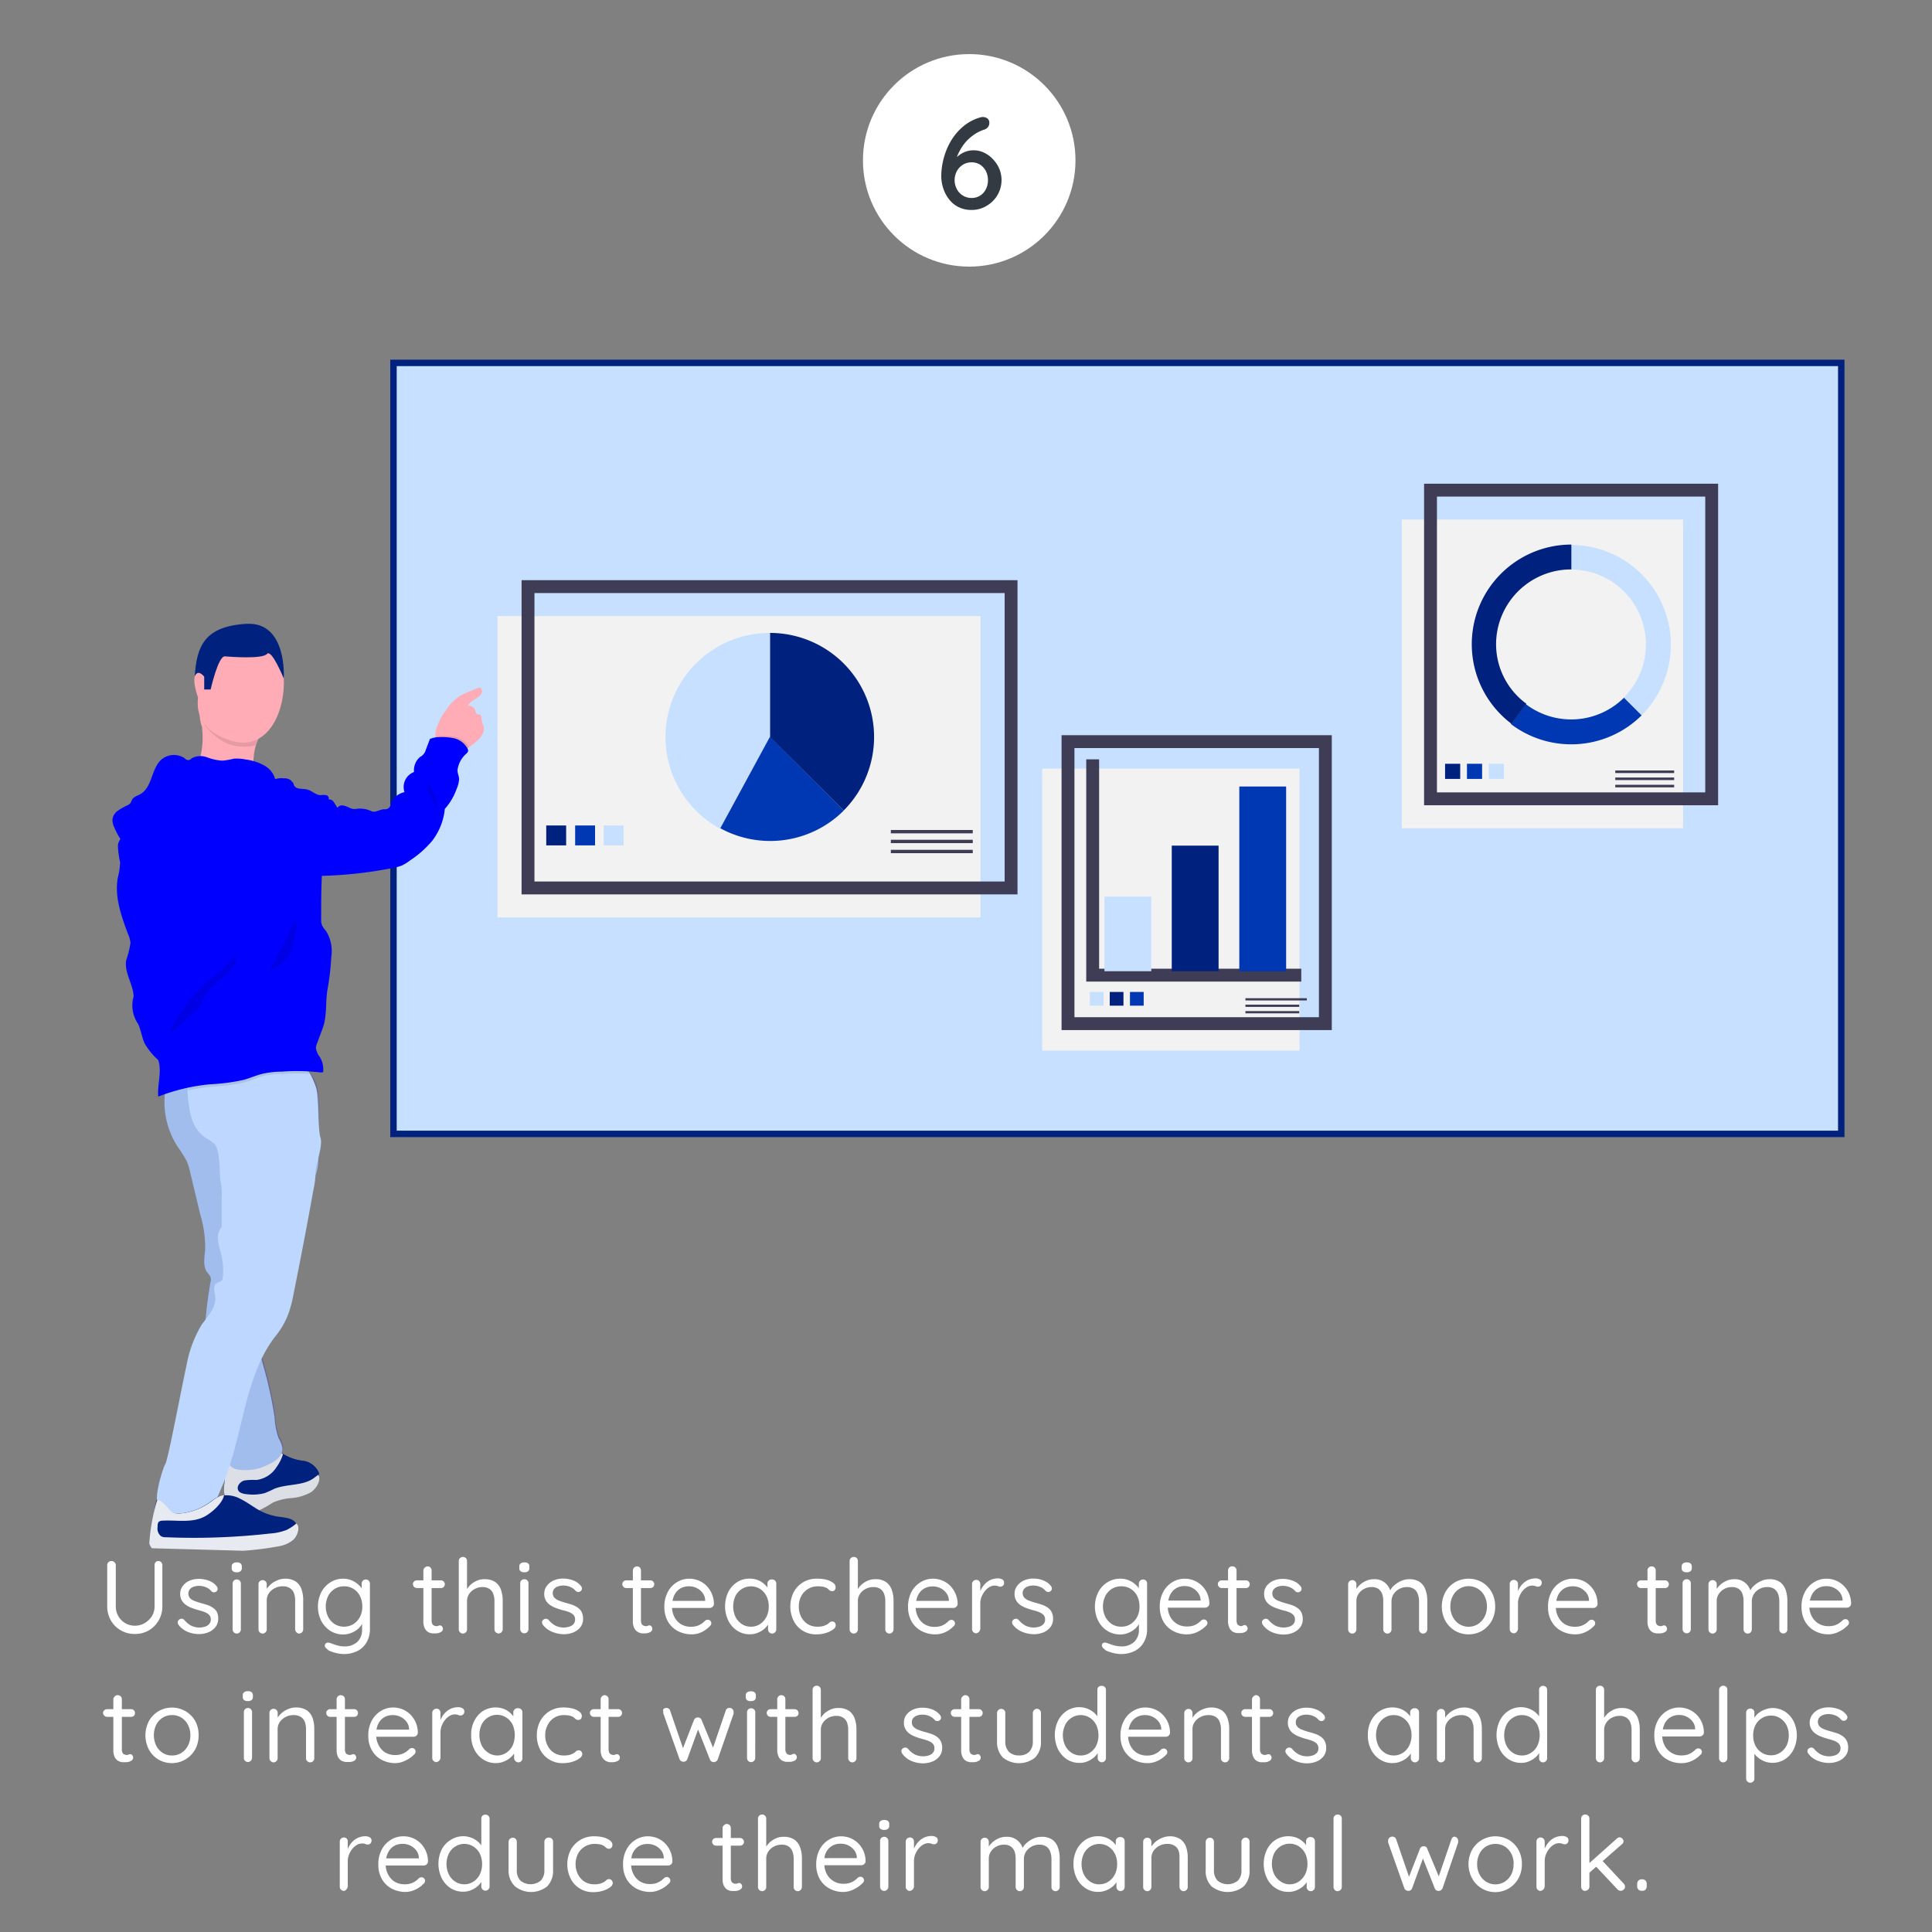 <svg xmlns="http://www.w3.org/2000/svg" viewBox="0 0 300 300"><rect x="0" y="0" width="300" height="300" fill="#808080" stroke="none"/><defs><style>.cls-1{fill:#fff;}.cls-2{fill:#333a41;}.cls-17,.cls-3{fill:none;}.cls-18,.cls-4{fill:#c8e0ff;}.cls-4{stroke:#00217e;}.cls-17,.cls-4{stroke-miterlimit:10;}.cls-5{fill:#ffacb6;}.cls-6{fill:#65617d;}.cls-7{fill:#3f3d56;}.cls-8{fill:#00217e;}.cls-9{fill:#e8eaf2;}.cls-10{opacity:0.05;}.cls-10,.cls-15{isolation:isolate;}.cls-11{fill:#696791;}.cls-12{fill:#a0bded;}.cls-13{fill:#bed7ff;}.cls-14{fill:blue;}.cls-15{opacity:0.1;}.cls-16{fill:#f2f2f2;}.cls-17{stroke:#3f3d56;stroke-width:2px;}.cls-19{fill:#0037b2;}</style></defs><g id="Layer_1" data-name="Layer 1"><g id="Layer_2" data-name="Layer 2"><g id="Layer_4" data-name="Layer 4"><g id="point_6" data-name="point 6"><circle id="circle_6_point_6" data-name="circle 6 point 6" class="cls-1" cx="150.5" cy="24.9" r="16.5"/><g id="_6" data-name=" 6"><path class="cls-2" d="M150.85,32.6a4.46,4.46,0,0,1-2-.44,4.17,4.17,0,0,1-1.47-1.2,5.52,5.52,0,0,1-.91-1.71,6.15,6.15,0,0,1-.31-2,10.75,10.75,0,0,1,.18-1.79,11,11,0,0,1,.6-2.1,9.78,9.78,0,0,1,1.12-2.09,8.68,8.68,0,0,1,1.72-1.81,7.2,7.2,0,0,1,2.44-1.23,1.34,1.34,0,0,1,.4-.06,1.2,1.2,0,0,1,.69.21.83.83,0,0,1,.31.75,1,1,0,0,1-.23.63,1.27,1.27,0,0,1-.63.39,6,6,0,0,0-1.46.72A7.63,7.63,0,0,0,150,22a7.33,7.33,0,0,0-1,1.47,6,6,0,0,0-.62,1.69l-.5.08a4.64,4.64,0,0,1,.76-.89,3.88,3.88,0,0,1,1.1-.72,3.5,3.5,0,0,1,1.46-.29,3.66,3.66,0,0,1,1.59.36,4.36,4.36,0,0,1,1.37,1,5,5,0,0,1,1,1.48,4.61,4.61,0,0,1-1.89,5.74A4.41,4.41,0,0,1,150.85,32.6Zm0-1.86a2.47,2.47,0,0,0,1.32-.35,2.44,2.44,0,0,0,.91-1,3,3,0,0,0,.33-1.4,3.11,3.11,0,0,0-.31-1.4,2.57,2.57,0,0,0-.88-1,2.38,2.38,0,0,0-1.35-.38,2.47,2.47,0,0,0-1.37.38,2.71,2.71,0,0,0-.93,1,3,3,0,0,0,0,2.76,2.56,2.56,0,0,0,2.28,1.39Z"/></g></g></g></g></g><g id="Layer_3" data-name="Layer 3"><g id="Using_this_teachers_gets_more_time_to_interact_with_students_and_helps_reduce_their_manual_work." data-name="Using this teachers gets more time to interact with students and helps reduce their manual work."><path class="cls-1" d="M24.59,242.4a.55.55,0,0,1,.45.19.73.73,0,0,1,.17.47v6.34a4.29,4.29,0,0,1-.57,2.21,4.15,4.15,0,0,1-3.7,2.11,4.25,4.25,0,0,1-2.2-.57,4.19,4.19,0,0,1-1.53-1.54,4.38,4.38,0,0,1-.56-2.21v-6.35a.59.59,0,0,1,.19-.47.62.62,0,0,1,.48-.18.66.66,0,0,1,.46.19.63.63,0,0,1,.2.47v6.34a3,3,0,0,0,1.48,2.65,3,3,0,0,0,1.48.39,3,3,0,0,0,1.5-.39A3.4,3.4,0,0,0,23.56,251,2.91,2.91,0,0,0,24,249.4v-6.35a.67.67,0,0,1,.16-.47A.52.52,0,0,1,24.59,242.4Z"/><path class="cls-1" d="M27.72,252.3a.63.63,0,0,1-.12-.44.52.52,0,0,1,.27-.4.5.5,0,0,1,.37-.1.57.57,0,0,1,.4.21,3.67,3.67,0,0,0,1,.84,2.92,2.92,0,0,0,2.18.18,1.33,1.33,0,0,0,.64-.39,1,1,0,0,0,.27-.74,1,1,0,0,0-.27-.72,2.25,2.25,0,0,0-.71-.43,7.84,7.84,0,0,0-.94-.29c-.35-.1-.7-.21-1-.33a3.48,3.48,0,0,1-.92-.47,2.21,2.21,0,0,1-.66-.7,2.06,2.06,0,0,1-.25-1,2,2,0,0,1,.4-1.25,2.64,2.64,0,0,1,1.05-.82,3.6,3.6,0,0,1,1.45-.28,4.23,4.23,0,0,1,.94.1,4,4,0,0,1,1,.35,2.65,2.65,0,0,1,.81.68.59.59,0,0,1,.16.4.48.48,0,0,1-.2.43.58.58,0,0,1-.4.12.62.62,0,0,1-.36-.16,2.07,2.07,0,0,0-.84-.62,2.82,2.82,0,0,0-1.11-.22,2.4,2.4,0,0,0-.75.12,1.36,1.36,0,0,0-.62.37,1.11,1.11,0,0,0,0,1.43,1.92,1.92,0,0,0,.74.44,9,9,0,0,0,1,.33c.34.09.67.19,1,.3a3.43,3.43,0,0,1,.85.44,1.84,1.84,0,0,1,.61.69,2.28,2.28,0,0,1,.17,1,2,2,0,0,1-.42,1.27,2.62,2.62,0,0,1-1.1.82,3.83,3.83,0,0,1-1.46.28,4.69,4.69,0,0,1-1.74-.34A3.37,3.37,0,0,1,27.72,252.3Z"/><path class="cls-1" d="M36.76,244.14a.88.88,0,0,1-.59-.16.57.57,0,0,1-.19-.49v-.23a.55.55,0,0,1,.21-.49.88.88,0,0,1,.59-.16.86.86,0,0,1,.58.16.65.65,0,0,1,.19.49v.23a.6.6,0,0,1-.2.49A.88.88,0,0,1,36.76,244.14ZM37.4,253a.61.61,0,0,1-.18.46.63.63,0,0,1-.46.2.65.65,0,0,1-.64-.66v-7.1a.66.66,0,0,1,.19-.46.63.63,0,0,1,.45-.18.62.62,0,0,1,.64.64Z"/><path class="cls-1" d="M44.22,245.14a2.94,2.94,0,0,1,1.71.44,2.47,2.47,0,0,1,.89,1.2,5,5,0,0,1,.26,1.68V253a.61.61,0,0,1-.18.46.63.63,0,0,1-.46.2.58.58,0,0,1-.42-.22.66.66,0,0,1-.19-.46V248.5a3.17,3.17,0,0,0-.18-1.1,1.57,1.57,0,0,0-.61-.78,2,2,0,0,0-1.16-.3,2.52,2.52,0,0,0-1.23.3,2.42,2.42,0,0,0-.9.78,2,2,0,0,0-.33,1.1V253a.58.58,0,0,1-.19.46.59.59,0,0,1-.45.2.63.63,0,0,1-.46-.2.61.61,0,0,1-.18-.46v-7a.63.63,0,0,1,.18-.45.65.65,0,0,1,.92,0,.63.63,0,0,1,.18.45v1.14l-.32.35a2.19,2.19,0,0,1,.37-.84,3.53,3.53,0,0,1,1.68-1.29A2.8,2.8,0,0,1,44.22,245.14Z"/><path class="cls-1" d="M53.24,245.14a3.4,3.4,0,0,1,1.3.23,3.64,3.64,0,0,1,1,.6,3.15,3.15,0,0,1,.69.77,1.35,1.35,0,0,1,.25.75l-.32-.19v-1.4a.63.63,0,0,1,.18-.45.65.65,0,0,1,.92,0,.63.63,0,0,1,.18.45v7a4,4,0,0,1-.55,2.18,3.48,3.48,0,0,1-1.45,1.32,4.79,4.79,0,0,1-2.07.44,5.39,5.39,0,0,1-1.06-.13,6.82,6.82,0,0,1-1-.31,1.15,1.15,0,0,1-.56-.38.71.71,0,0,1-.3-.36.48.48,0,0,1,.44-.6,1.65,1.65,0,0,1,.58.14l.46.16a5.6,5.6,0,0,0,.7.2,3.48,3.48,0,0,0,.79.09,2.88,2.88,0,0,0,2.08-.71,2.53,2.53,0,0,0,.72-1.88v-1.49l.17.08a2,2,0,0,1-.38.83,2.86,2.86,0,0,1-.71.68,3.57,3.57,0,0,1-2,.64,3.71,3.71,0,0,1-2-.56,4.1,4.1,0,0,1-1.41-1.54,5,5,0,0,1,0-4.46,4,4,0,0,1,1.4-1.53A3.64,3.64,0,0,1,53.24,245.14Zm.18,1.18a2.64,2.64,0,0,0-1.47.41,2.82,2.82,0,0,0-1,1.11,3.69,3.69,0,0,0,0,3.21,3,3,0,0,0,1,1.13,2.84,2.84,0,0,0,2.94,0,2.82,2.82,0,0,0,1-1.11,3.46,3.46,0,0,0,.37-1.61,3.58,3.58,0,0,0-.37-1.64,2.79,2.79,0,0,0-1-1.1A2.71,2.71,0,0,0,53.42,246.32Z"/><path class="cls-1" d="M64.72,245.4h3.76a.53.53,0,0,1,.42.18.58.58,0,0,1,.17.41.61.61,0,0,1-.17.43.59.59,0,0,1-.42.17H64.72a.6.6,0,0,1-.42-.18.58.58,0,0,1-.18-.43.52.52,0,0,1,.18-.41A.59.59,0,0,1,64.72,245.4Zm1.68-2.17a.55.55,0,0,1,.44.18.61.61,0,0,1,.18.46v7.72a1.28,1.28,0,0,0,.11.58.55.55,0,0,0,.3.26.9.9,0,0,0,.36.08.67.67,0,0,0,.28-.06.67.67,0,0,1,.28-.06.41.41,0,0,1,.29.16.62.62,0,0,1,.14.39.57.57,0,0,1-.34.49,1.53,1.53,0,0,1-.75.2h-.55a1.64,1.64,0,0,1-.65-.2,1.44,1.44,0,0,1-.53-.59,2.37,2.37,0,0,1-.22-1.14v-7.79a.58.58,0,0,1,.19-.46.66.66,0,0,1,.47-.23Z"/><path class="cls-1" d="M75.24,245.22a2.86,2.86,0,0,1,1.68.45,2.51,2.51,0,0,1,.88,1.22,5.14,5.14,0,0,1,.26,1.69V253a.64.64,0,0,1-.64.64.64.64,0,0,1-.64-.64h0v-4.38a3.17,3.17,0,0,0-.18-1.1,1.51,1.51,0,0,0-.58-.78,1.83,1.83,0,0,0-1.11-.3,2.4,2.4,0,0,0-1.2.3,2.33,2.33,0,0,0-.87.78,2,2,0,0,0-.32,1.1V253a.61.61,0,0,1-.18.46.63.63,0,0,1-.46.2.59.59,0,0,1-.45-.2.58.58,0,0,1-.19-.46V242.4a.58.58,0,0,1,.19-.46.68.68,0,0,1,.92,0,.66.66,0,0,1,.17.46v4.78l-.32.35a2.33,2.33,0,0,1,.36-.84,3.53,3.53,0,0,1,.68-.76,3.73,3.73,0,0,1,.93-.53A2.77,2.77,0,0,1,75.24,245.22Z"/><path class="cls-1" d="M81.42,244.14a.88.88,0,0,1-.59-.16.57.57,0,0,1-.19-.49v-.23a.57.57,0,0,1,.2-.49,1,1,0,0,1,.6-.16.84.84,0,0,1,.57.16.57.57,0,0,1,.19.49v.23a.57.57,0,0,1-.2.49A.86.86,0,0,1,81.42,244.14Zm.64,8.82a.65.65,0,0,1-.64.66h0a.58.58,0,0,1-.46-.2.61.61,0,0,1-.18-.46v-7.1a.61.61,0,0,1,.18-.46.68.68,0,0,1,.92,0,.61.61,0,0,1,.18.46Z"/><path class="cls-1" d="M84.3,252.3a.64.64,0,0,1-.13-.44.52.52,0,0,1,.27-.4.58.58,0,0,1,.38-.1.61.61,0,0,1,.39.21,3.67,3.67,0,0,0,1,.84,2.92,2.92,0,0,0,2.18.18,1.4,1.4,0,0,0,.65-.39,1.05,1.05,0,0,0,.26-.74,1,1,0,0,0-.27-.72,2.1,2.1,0,0,0-.7-.43,7.12,7.12,0,0,0-1-.29c-.35-.1-.7-.21-1-.33a4,4,0,0,1-.92-.47,2.07,2.07,0,0,1-.65-.7,2,2,0,0,1-.25-1,2,2,0,0,1,.39-1.25A2.59,2.59,0,0,1,86,245.4a3.6,3.6,0,0,1,1.45-.28,4.2,4.2,0,0,1,.93.1,4,4,0,0,1,1,.35,2.81,2.81,0,0,1,.82.68.65.65,0,0,1,.16.4.49.49,0,0,1-.21.43.55.55,0,0,1-.39.12.62.62,0,0,1-.36-.16,2.25,2.25,0,0,0-.84-.62,2.82,2.82,0,0,0-1.11-.22,2.4,2.4,0,0,0-.75.12,1.28,1.28,0,0,0-.62.37,1,1,0,0,0-.25.73,1,1,0,0,0,.29.7,2,2,0,0,0,.73.44,9,9,0,0,0,1,.33c.34.09.67.19,1,.3a3.33,3.33,0,0,1,.86.44,1.84,1.84,0,0,1,.61.69,2.31,2.31,0,0,1,.22,1.07,2.07,2.07,0,0,1-.41,1.27,2.7,2.7,0,0,1-1.1.82,3.83,3.83,0,0,1-1.46.28,4.69,4.69,0,0,1-1.74-.34A3.47,3.47,0,0,1,84.3,252.3Z"/><path class="cls-1" d="M97.23,245.4H101a.53.53,0,0,1,.42.18.58.58,0,0,1,.17.41.61.61,0,0,1-.17.43.59.59,0,0,1-.42.17H97.23a.6.6,0,0,1-.59-.61h0a.54.54,0,0,1,.17-.41A.59.59,0,0,1,97.23,245.4Zm1.68-2.17a.63.63,0,0,1,.45.18.66.66,0,0,1,.17.46v7.72a1.28,1.28,0,0,0,.11.58.59.59,0,0,0,.3.26.9.9,0,0,0,.36.08.67.67,0,0,0,.28-.06.67.67,0,0,1,.28-.06.37.37,0,0,1,.3.16.56.56,0,0,1,.13.39.58.58,0,0,1-.33.49,1.54,1.54,0,0,1-.76.2h-.55a1.77,1.77,0,0,1-.63-.23,1.44,1.44,0,0,1-.53-.59,2.37,2.37,0,0,1-.22-1.14v-7.79a.66.66,0,0,1,.19-.46.69.69,0,0,1,.45-.2Z"/><path class="cls-1" d="M107.42,253.78a4.61,4.61,0,0,1-2.24-.55,3.81,3.81,0,0,1-1.49-1.49,4.55,4.55,0,0,1-.53-2.2,4.8,4.8,0,0,1,.56-2.38,3.82,3.82,0,0,1,1.43-1.5,3.61,3.61,0,0,1,1.87-.52,3.9,3.9,0,0,1,1.43.27,3.77,3.77,0,0,1,1.22.79,4.08,4.08,0,0,1,1.19,2.87.59.59,0,0,1-.21.43.63.63,0,0,1-.45.18h-6.32l-.28-1.1h6.16l-.26.22v-.35a2,2,0,0,0-.42-1.13,2.62,2.62,0,0,0-2.06-1,2.83,2.83,0,0,0-1,.16,2.4,2.4,0,0,0-.85.55,2.62,2.62,0,0,0-.6,1,4.06,4.06,0,0,0-.22,1.42,3.39,3.39,0,0,0,.37,1.63,2.82,2.82,0,0,0,1,1.11,2.9,2.9,0,0,0,1.55.41,3.06,3.06,0,0,0,1-.14,3,3,0,0,0,.72-.36,4.14,4.14,0,0,0,.5-.44.72.72,0,0,1,.42-.15.55.55,0,0,1,.38.16.55.55,0,0,1,.16.39.62.62,0,0,1-.26.48,4.32,4.32,0,0,1-1.17.86A3.55,3.55,0,0,1,107.42,253.78Z"/><path class="cls-1" d="M119.9,245.26a.63.63,0,0,1,.64.62V253a.58.58,0,0,1-.19.46.59.59,0,0,1-.45.2.65.65,0,0,1-.64-.66h0V251.4h.3a1.62,1.62,0,0,1-.24.77,3.45,3.45,0,0,1-.65.77,3.61,3.61,0,0,1-1,.59,3.11,3.11,0,0,1-1.21.24,3.45,3.45,0,0,1-2-.57,3.87,3.87,0,0,1-1.37-1.55,5.18,5.18,0,0,1,0-4.45,3.86,3.86,0,0,1,1.37-1.52,3.44,3.44,0,0,1,1.92-.55,3.48,3.48,0,0,1,1.28.22,3.2,3.2,0,0,1,1,.61,3,3,0,0,1,.69.85,2,2,0,0,1,.23.92l-.41-.09V245.9a.64.64,0,0,1,.73-.64Zm-3.3,7.33a2.48,2.48,0,0,0,1.42-.41,3,3,0,0,0,1-1.13,3.57,3.57,0,0,0,.35-1.61,3.51,3.51,0,0,0-.35-1.59,2.84,2.84,0,0,0-1-1.12,2.66,2.66,0,0,0-2.82,0,2.79,2.79,0,0,0-1,1.1,3.88,3.88,0,0,0,0,3.23,3,3,0,0,0,1,1.13A2.49,2.49,0,0,0,116.6,252.59Z"/><path class="cls-1" d="M126.91,245.14a5.58,5.58,0,0,1,1.47.17,3.08,3.08,0,0,1,1,.48.87.87,0,0,1,.38.69.73.73,0,0,1-.13.4.45.45,0,0,1-.4.19.57.57,0,0,1-.34-.08.89.89,0,0,1-.26-.21.87.87,0,0,0-.32-.22,1.84,1.84,0,0,0-.56-.18,4.74,4.74,0,0,0-.75-.06,2.87,2.87,0,0,0-2.59,1.54,3.39,3.39,0,0,0-.37,1.6,3.44,3.44,0,0,0,.36,1.6,3,3,0,0,0,1,1.12,2.8,2.8,0,0,0,1.52.41,3.25,3.25,0,0,0,.88-.09,2.83,2.83,0,0,0,.57-.23,1.66,1.66,0,0,0,.43-.32.54.54,0,0,1,.42-.16.51.51,0,0,1,.42.18.71.71,0,0,1,.14.43.86.86,0,0,1-.4.61,3.65,3.65,0,0,1-1.08.54,4.66,4.66,0,0,1-1.53.23,3.81,3.81,0,0,1-3.54-2.12,5,5,0,0,1,0-4.4,3.94,3.94,0,0,1,3.6-2.12Z"/><path class="cls-1" d="M135.93,245.22a2.74,2.74,0,0,1,1.67.45,2.51,2.51,0,0,1,.88,1.22,4.87,4.87,0,0,1,.27,1.69V253a.58.58,0,0,1-.19.46.59.59,0,0,1-.45.2.63.63,0,0,1-.46-.2.61.61,0,0,1-.18-.46v-4.38a3.17,3.17,0,0,0-.18-1.1,1.61,1.61,0,0,0-.58-.78,1.83,1.83,0,0,0-1.11-.3,2.4,2.4,0,0,0-1.2.3,2.19,2.19,0,0,0-.87.78,2,2,0,0,0-.32,1.1V253a.65.65,0,0,1-.64.66h0a.59.59,0,0,1-.45-.2.58.58,0,0,1-.19-.46V242.4a.58.58,0,0,1,.19-.46.63.63,0,0,1,.45-.18.65.65,0,0,1,.47.18.66.66,0,0,1,.17.46v4.78l-.32.35a2.31,2.31,0,0,1,.35-.84,3.32,3.32,0,0,1,.69-.76,3.73,3.73,0,0,1,.93-.53A2.77,2.77,0,0,1,135.93,245.22Z"/><path class="cls-1" d="M145.26,253.78a4.61,4.61,0,0,1-2.24-.55,3.81,3.81,0,0,1-1.49-1.49,4.55,4.55,0,0,1-.53-2.2,4.9,4.9,0,0,1,.55-2.38,3.84,3.84,0,0,1,1.44-1.5,3.61,3.61,0,0,1,1.87-.52,3.9,3.9,0,0,1,1.43.27,3.77,3.77,0,0,1,1.22.79,4.08,4.08,0,0,1,1.19,2.87.59.59,0,0,1-.21.43.63.63,0,0,1-.45.18h-6.32l-.29-1.1h6.16l-.25.22v-.35a2,2,0,0,0-.43-1.13,2.62,2.62,0,0,0-.92-.73,2.59,2.59,0,0,0-1.13-.25,2.83,2.83,0,0,0-1,.16,2.4,2.4,0,0,0-.85.55,2.62,2.62,0,0,0-.6,1,4.07,4.07,0,0,0-.23,1.42,3.4,3.4,0,0,0,.38,1.63,2.82,2.82,0,0,0,1,1.11,2.9,2.9,0,0,0,1.55.41,3.06,3.06,0,0,0,1-.14,3.16,3.16,0,0,0,.71-.36,4.23,4.23,0,0,0,.51-.44.76.76,0,0,1,.41-.15.55.55,0,0,1,.55.55.62.62,0,0,1-.26.48,4.06,4.06,0,0,1-1.22.87A3.59,3.59,0,0,1,145.26,253.78Z"/><path class="cls-1" d="M151.58,253.62a.65.65,0,0,1-.64-.66h0v-7a.63.63,0,0,1,.18-.45.66.66,0,0,1,.46-.19.58.58,0,0,1,.46.19.63.63,0,0,1,.18.45v2.12l-.19-.34a3.48,3.48,0,0,1,.34-1,3.75,3.75,0,0,1,.63-.85,2.89,2.89,0,0,1,.88-.59,2.93,2.93,0,0,1,1.09-.21,1.33,1.33,0,0,1,.65.16.52.52,0,0,1,.29.48.57.57,0,0,1-.57.65.9.9,0,0,1-.4-.09,1.31,1.31,0,0,0-.48-.08,1.56,1.56,0,0,0-.79.21,2.52,2.52,0,0,0-.72.62,3.39,3.39,0,0,0-.53.9,2.66,2.66,0,0,0-.2,1.08v3.89a.77.77,0,0,1-.64.71Z"/><path class="cls-1" d="M157.29,252.3a.64.64,0,0,1-.13-.44.52.52,0,0,1,.27-.4.58.58,0,0,1,.38-.1.61.61,0,0,1,.39.21,3.67,3.67,0,0,0,1,.84,2.92,2.92,0,0,0,2.17.18,1.4,1.4,0,0,0,.65-.39,1,1,0,0,0,.26-.74,1,1,0,0,0-.27-.72,2.1,2.1,0,0,0-.7-.43,6.49,6.49,0,0,0-.95-.29c-.35-.1-.69-.21-1-.33a4,4,0,0,1-.92-.47,2.07,2.07,0,0,1-.65-.7,2,2,0,0,1-.25-1,2,2,0,0,1,.39-1.25,2.72,2.72,0,0,1,1.09-.87,3.6,3.6,0,0,1,1.45-.28,4.2,4.2,0,0,1,.93.1,3.62,3.62,0,0,1,.95.35,2.57,2.57,0,0,1,.82.68.59.59,0,0,1,.16.4.49.49,0,0,1-.21.43.55.55,0,0,1-.39.12.62.62,0,0,1-.36-.16,2.07,2.07,0,0,0-.84-.62,2.82,2.82,0,0,0-1.11-.22,2.4,2.4,0,0,0-.75.12,1.36,1.36,0,0,0-.62.37,1,1,0,0,0-.25.73,1,1,0,0,0,.29.7,1.92,1.92,0,0,0,.74.44,9,9,0,0,0,1,.33c.34.09.67.19,1,.3a3.33,3.33,0,0,1,.86.44,1.84,1.84,0,0,1,.61.69,2.31,2.31,0,0,1,.22,1.07,2.07,2.07,0,0,1-.41,1.27,2.7,2.7,0,0,1-1.1.82,3.83,3.83,0,0,1-1.46.28,4.69,4.69,0,0,1-1.74-.34A3.39,3.39,0,0,1,157.29,252.3Z"/><path class="cls-1" d="M173.93,245.14a3.4,3.4,0,0,1,1.3.23,3.64,3.64,0,0,1,1,.6,3.37,3.37,0,0,1,.69.77,1.42,1.42,0,0,1,.24.75l-.32-.19v-1.4a.66.66,0,0,1,.64-.64.59.59,0,0,1,.47.19.58.58,0,0,1,.17.45v7a4,4,0,0,1-.55,2.18,3.43,3.43,0,0,1-1.45,1.32,4.74,4.74,0,0,1-2.06.44,5.49,5.49,0,0,1-1.07-.13,7.21,7.21,0,0,1-1-.31,1.2,1.2,0,0,1-.56-.38.65.65,0,0,1-.29-.36.5.5,0,0,1,0-.38.47.47,0,0,1,.39-.22,1.59,1.59,0,0,1,.57.14l.47.16a4.29,4.29,0,0,0,.7.2,3.46,3.46,0,0,0,.78.09,2.83,2.83,0,0,0,2.08-.71,2.53,2.53,0,0,0,.72-1.88v-1.49l.18.08a2,2,0,0,1-.38.83,2.74,2.74,0,0,1-.72.68,3.31,3.31,0,0,1-.94.47,3.39,3.39,0,0,1-1.05.17,3.8,3.8,0,0,1-2-.56,4,4,0,0,1-1.4-1.54,5,5,0,0,1,0-4.46,3.82,3.82,0,0,1,1.4-1.53A3.6,3.6,0,0,1,173.93,245.14Zm.18,1.18a2.67,2.67,0,0,0-1.48.41,2.82,2.82,0,0,0-1,1.11,3.69,3.69,0,0,0,0,3.21,3,3,0,0,0,1,1.13,2.67,2.67,0,0,0,1.48.41,2.64,2.64,0,0,0,1.47-.41,3,3,0,0,0,1-1.11,3.45,3.45,0,0,0,.36-1.61,3.57,3.57,0,0,0-.36-1.64,2.86,2.86,0,0,0-1-1.1A2.71,2.71,0,0,0,174.11,246.32Z"/><path class="cls-1" d="M184.35,253.78a4.4,4.4,0,0,1-2.24-.55,3.81,3.81,0,0,1-1.49-1.49,4.55,4.55,0,0,1-.53-2.2,4.69,4.69,0,0,1,.55-2.38,3.89,3.89,0,0,1,1.43-1.5,3.67,3.67,0,0,1,1.88-.52,3.9,3.9,0,0,1,1.43.27,3.82,3.82,0,0,1,2.07,2,4.09,4.09,0,0,1,.34,1.62.59.59,0,0,1-.21.43.63.63,0,0,1-.45.18h-6.32l-.29-1.1h6.16l-.25.22v-.35a2.1,2.1,0,0,0-.43-1.13,2.58,2.58,0,0,0-2-1,2.83,2.83,0,0,0-1,.16,2.36,2.36,0,0,0-.84.55,2.62,2.62,0,0,0-.6,1,4.07,4.07,0,0,0-.23,1.42,3.4,3.4,0,0,0,.38,1.63,2.86,2.86,0,0,0,2.6,1.52,3.06,3.06,0,0,0,1-.14,3.16,3.16,0,0,0,.71-.36,4.23,4.23,0,0,0,.51-.44.69.69,0,0,1,.41-.15.55.55,0,0,1,.55.55h0a.62.62,0,0,1-.26.48,4.3,4.3,0,0,1-1.21.86A3.59,3.59,0,0,1,184.35,253.78Z"/><path class="cls-1" d="M189.71,245.4h3.76a.53.53,0,0,1,.42.18.58.58,0,0,1,.17.41.61.61,0,0,1-.17.43.59.59,0,0,1-.42.17h-3.76a.6.6,0,0,1-.42-.18.58.58,0,0,1-.18-.43.52.52,0,0,1,.18-.41A.59.59,0,0,1,189.71,245.4Zm1.68-2.17a.55.55,0,0,1,.44.18.61.61,0,0,1,.18.46v7.72a1.28,1.28,0,0,0,.11.58.59.59,0,0,0,.3.26.9.9,0,0,0,.36.08.66.66,0,0,0,.24-.11.67.67,0,0,1,.28-.06.41.41,0,0,1,.29.16.62.62,0,0,1,.14.39.57.57,0,0,1-.34.49,1.53,1.53,0,0,1-.75.2h-.55a1.82,1.82,0,0,1-.65-.2,1.44,1.44,0,0,1-.53-.59,2.37,2.37,0,0,1-.22-1.14v-7.79a.58.58,0,0,1,.19-.46.65.65,0,0,1,.51-.18Z"/><path class="cls-1" d="M196.09,252.3a.64.64,0,0,1-.13-.44.52.52,0,0,1,.27-.4.58.58,0,0,1,.38-.1.61.61,0,0,1,.39.21,3.67,3.67,0,0,0,1,.84,2.92,2.92,0,0,0,2.17.18,1.4,1.4,0,0,0,.65-.39,1,1,0,0,0,.26-.74,1,1,0,0,0-.27-.72,2.1,2.1,0,0,0-.7-.43,7.12,7.12,0,0,0-1-.29c-.35-.1-.69-.21-1-.33a4,4,0,0,1-.92-.47,2.07,2.07,0,0,1-.65-.7,2,2,0,0,1-.25-1,2,2,0,0,1,.39-1.25,2.67,2.67,0,0,1,1.06-.82,3.6,3.6,0,0,1,1.45-.28,4.2,4.2,0,0,1,.93.1,4,4,0,0,1,1,.35,2.57,2.57,0,0,1,.82.68.59.59,0,0,1,.16.4.49.49,0,0,1-.21.43.55.55,0,0,1-.39.12.62.62,0,0,1-.36-.16,2.07,2.07,0,0,0-.84-.62,2.82,2.82,0,0,0-1.11-.22,2.4,2.4,0,0,0-.75.12,1.36,1.36,0,0,0-.62.37,1,1,0,0,0-.25.73,1,1,0,0,0,.29.7,1.92,1.92,0,0,0,.74.44,9,9,0,0,0,1,.33c.34.09.67.19,1,.3a3.33,3.33,0,0,1,.86.44,1.84,1.84,0,0,1,.61.69,2.31,2.31,0,0,1,.22,1.07,2.07,2.07,0,0,1-.41,1.27,2.7,2.7,0,0,1-1.1.82,3.83,3.83,0,0,1-1.46.28,4.69,4.69,0,0,1-1.74-.34A3.43,3.43,0,0,1,196.09,252.3Z"/><path class="cls-1" d="M213.29,245.22a2.51,2.51,0,0,1,2.67,2.11h-.24l.11-.29a2.42,2.42,0,0,1,.66-.86,4.17,4.17,0,0,1,1.07-.69,3.08,3.08,0,0,1,1.27-.27,2.78,2.78,0,0,1,1.66.45,2.49,2.49,0,0,1,.87,1.22,4.92,4.92,0,0,1,.27,1.7V253a.66.66,0,0,1-.19.46.59.59,0,0,1-.45.2.63.63,0,0,1-.64-.66v-4.34a3.3,3.3,0,0,0-.19-1.12,1.62,1.62,0,0,0-.59-.8,1.83,1.83,0,0,0-1.11-.3,2.45,2.45,0,0,0-2.07,1.1,2.09,2.09,0,0,0-.32,1.12V253a.63.63,0,0,1-.64.66.59.59,0,0,1-.45-.2.58.58,0,0,1-.19-.46v-4.38a3.45,3.45,0,0,0-.16-1.1,1.71,1.71,0,0,0-.57-.78,1.83,1.83,0,0,0-1.11-.3,2.33,2.33,0,0,0-1.16.3,2.2,2.2,0,0,0-.85.78,1.89,1.89,0,0,0-.32,1.1V253a.58.58,0,0,1-.19.46.59.59,0,0,1-.45.2.63.63,0,0,1-.46-.2.61.61,0,0,1-.18-.46v-7a.63.63,0,0,1,.18-.45.65.65,0,0,1,.92,0,.63.63,0,0,1,.18.45v1.22l-.35.38a2.21,2.21,0,0,1,.32-.83,3.58,3.58,0,0,1,.68-.77,3.66,3.66,0,0,1,.93-.56A2.9,2.9,0,0,1,213.29,245.22Z"/><path class="cls-1" d="M232.17,249.46a4.53,4.53,0,0,1-.54,2.22,4.2,4.2,0,0,1-1.48,1.54,4.26,4.26,0,0,1-4.23,0,4.31,4.31,0,0,1-1.49-1.54,4.79,4.79,0,0,1,0-4.45,4.13,4.13,0,0,1,1.49-1.53,4.26,4.26,0,0,1,4.23,0,4.1,4.1,0,0,1,1.48,1.53A4.54,4.54,0,0,1,232.17,249.46Zm-1.28,0a3.47,3.47,0,0,0-.38-1.64,2.75,2.75,0,0,0-3.92-1.1,2.79,2.79,0,0,0-1,1.1,3.47,3.47,0,0,0-.38,1.64,3.35,3.35,0,0,0,.38,1.61,2.74,2.74,0,0,0,3.92,1.11,2.88,2.88,0,0,0,1-1.11A3.35,3.35,0,0,0,230.89,249.46Z"/><path class="cls-1" d="M235.07,253.62a.65.65,0,0,1-.64-.66v-7a.63.63,0,0,1,.18-.45.66.66,0,0,1,.92,0h0a.63.63,0,0,1,.18.45v2.12l-.2-.34a3.83,3.83,0,0,1,.35-1,3.08,3.08,0,0,1,.63-.85,2.89,2.89,0,0,1,.88-.59,2.93,2.93,0,0,1,1.09-.21,1.32,1.32,0,0,1,.64.16.55.55,0,0,1,.3.48.67.67,0,0,1-.17.49.59.59,0,0,1-.4.16.9.9,0,0,1-.4-.09,1.31,1.31,0,0,0-.48-.08,1.62,1.62,0,0,0-.8.21,2.52,2.52,0,0,0-.72.62,3.11,3.11,0,0,0-.52.9,2.66,2.66,0,0,0-.2,1.08v3.89a.66.66,0,0,1-.19.46A.58.58,0,0,1,235.07,253.62Z"/><path class="cls-1" d="M244.63,253.78a4.61,4.61,0,0,1-2.24-.55,3.79,3.79,0,0,1-1.48-1.49,4.32,4.32,0,0,1-.53-2.2,4.69,4.69,0,0,1,.55-2.38,3.82,3.82,0,0,1,1.43-1.5,3.61,3.61,0,0,1,1.87-.52,4,4,0,0,1,1.44.27,3.73,3.73,0,0,1,1.21.79,4,4,0,0,1,.86,1.25,4.08,4.08,0,0,1,.33,1.62.64.64,0,0,1-.2.43.63.63,0,0,1-.45.18H241.1l-.29-1.1H247l-.26.22v-.35a2,2,0,0,0-.42-1.13,2.62,2.62,0,0,0-2.06-1,2.83,2.83,0,0,0-1,.16,2.4,2.4,0,0,0-.85.55,2.62,2.62,0,0,0-.6,1,4.06,4.06,0,0,0-.22,1.42,3.29,3.29,0,0,0,.38,1.63,2.82,2.82,0,0,0,1,1.11,2.94,2.94,0,0,0,1.56.41,3.06,3.06,0,0,0,1-.14,3.16,3.16,0,0,0,.71-.36,3.5,3.5,0,0,0,.5-.44.72.72,0,0,1,.42-.15.55.55,0,0,1,.54.55.61.61,0,0,1-.25.48,4.1,4.1,0,0,1-1.23.87A3.59,3.59,0,0,1,244.63,253.78Z"/><path class="cls-1" d="M254.79,245.4h3.76a.58.58,0,0,1,.43.18.63.63,0,0,1,0,.84.61.61,0,0,1-.43.17h-3.76a.52.52,0,0,1-.41-.18.58.58,0,0,1-.18-.43.52.52,0,0,1,.18-.41A.58.58,0,0,1,254.79,245.4Zm1.68-2.17a.63.63,0,0,1,.45.18.61.61,0,0,1,.18.46v7.72a1.06,1.06,0,0,0,.11.58.51.51,0,0,0,.3.26.9.9,0,0,0,.36.08.63.63,0,0,0,.27-.06.72.72,0,0,1,.29-.06.41.41,0,0,1,.29.16.62.62,0,0,1,.14.39.57.57,0,0,1-.34.49,1.53,1.53,0,0,1-.75.2h-.55a1.64,1.64,0,0,1-.65-.2,1.46,1.46,0,0,1-.54-.59,2.49,2.49,0,0,1-.21-1.14v-7.79a.59.59,0,0,1,.2-.51.63.63,0,0,1,.45-.18Z"/><path class="cls-1" d="M261.91,244.14a.88.88,0,0,1-.59-.16.57.57,0,0,1-.19-.49v-.23a.55.55,0,0,1,.21-.49.88.88,0,0,1,.59-.16.86.86,0,0,1,.58.16.65.65,0,0,1,.19.49v.23a.6.6,0,0,1-.2.49A.88.88,0,0,1,261.91,244.14Zm.64,8.82a.61.61,0,0,1-.18.46.63.63,0,0,1-.46.2.65.65,0,0,1-.64-.66v-7.1a.58.58,0,0,1,.19-.46.63.63,0,0,1,.45-.18.62.62,0,0,1,.64.64Z"/><path class="cls-1" d="M269.21,245.22a2.51,2.51,0,0,1,2.67,2.11h-.24l.11-.29a2.42,2.42,0,0,1,.66-.86,4.17,4.17,0,0,1,1.07-.69,3.07,3.07,0,0,1,1.26-.27,2.74,2.74,0,0,1,1.67.45,2.6,2.6,0,0,1,.87,1.22,5.16,5.16,0,0,1,.26,1.7V253a.61.61,0,0,1-.18.46.63.63,0,0,1-.89,0l0,0a.61.61,0,0,1-.18-.46v-4.34a3.29,3.29,0,0,0-.18-1.12,1.62,1.62,0,0,0-.59-.8,1.83,1.83,0,0,0-1.11-.3,2.4,2.4,0,0,0-1.2.3,2.16,2.16,0,0,0-.87.8,2.09,2.09,0,0,0-.32,1.12V253a.71.71,0,0,1-.17.46.63.63,0,0,1-.47.2.59.59,0,0,1-.45-.2.58.58,0,0,1-.19-.46v-4.38a3.16,3.16,0,0,0-.17-1.1,1.57,1.57,0,0,0-.56-.78,1.83,1.83,0,0,0-1.11-.3,2.4,2.4,0,0,0-1.17.3,2.25,2.25,0,0,0-.84.78,1.89,1.89,0,0,0-.32,1.1V253a.58.58,0,0,1-.19.46.59.59,0,0,1-.45.2.63.63,0,0,1-.46-.2.61.61,0,0,1-.18-.46v-7a.63.63,0,0,1,.18-.45.65.65,0,0,1,.92,0,.63.63,0,0,1,.18.45v1.22l-.36.38a2.49,2.49,0,0,1,.33-.83,3.58,3.58,0,0,1,.68-.77,3.66,3.66,0,0,1,.93-.56A2.9,2.9,0,0,1,269.21,245.22Z"/><path class="cls-1" d="M284,253.78a4.4,4.4,0,0,1-2.24-.55,3.81,3.81,0,0,1-1.49-1.49,4.55,4.55,0,0,1-.53-2.2,4.69,4.69,0,0,1,.55-2.38,3.89,3.89,0,0,1,1.43-1.5,3.67,3.67,0,0,1,1.88-.52,3.9,3.9,0,0,1,1.43.27,3.82,3.82,0,0,1,2.07,2,4.09,4.09,0,0,1,.34,1.62.59.59,0,0,1-.21.43.63.63,0,0,1-.45.18h-6.28l-.29-1.1h6.16l-.25.22v-.35a2.1,2.1,0,0,0-.43-1.13,2.62,2.62,0,0,0-.92-.73,2.59,2.59,0,0,0-1.13-.25,2.83,2.83,0,0,0-1,.16,2.4,2.4,0,0,0-.85.55,2.62,2.62,0,0,0-.6,1,3.88,3.88,0,0,0-.24,1.35,3.4,3.4,0,0,0,.38,1.63,2.86,2.86,0,0,0,2.6,1.52,3.06,3.06,0,0,0,1-.14,3.16,3.16,0,0,0,.71-.36,4.23,4.23,0,0,0,.51-.44.69.69,0,0,1,.41-.15.55.55,0,0,1,.55.55.62.62,0,0,1-.26.48,4.38,4.38,0,0,1-1.22.87A3.64,3.64,0,0,1,284,253.78Z"/><path class="cls-1" d="M16.61,265.4h3.76a.58.58,0,0,1,.43.18.63.63,0,0,1,0,.84.63.63,0,0,1-.43.17H16.61a.53.53,0,0,1-.41-.19A.58.58,0,0,1,16,266a.52.52,0,0,1,.18-.41A.57.57,0,0,1,16.61,265.4Zm1.68-2.17a.63.63,0,0,1,.45.18.61.61,0,0,1,.18.46v7.72a1.06,1.06,0,0,0,.11.58.53.53,0,0,0,.29.26.9.9,0,0,0,.36.08.67.67,0,0,0,.28-.06.67.67,0,0,1,.28-.06.37.37,0,0,1,.3.16.62.62,0,0,1,.14.39.61.61,0,0,1-.34.49,1.53,1.53,0,0,1-.75.2H19a1.64,1.64,0,0,1-.65-.2,1.46,1.46,0,0,1-.54-.59,2.49,2.49,0,0,1-.21-1.14v-7.79a.58.58,0,0,1,.19-.46.64.64,0,0,1,.46-.23Z"/><path class="cls-1" d="M30.84,269.46a4.54,4.54,0,0,1-.55,2.22,4.15,4.15,0,0,1-5.67,1.55h0a4.15,4.15,0,0,1-1.49-1.54,4.79,4.79,0,0,1,0-4.45,4.13,4.13,0,0,1,1.49-1.53,4.17,4.17,0,0,1,5.7,1.53A4.55,4.55,0,0,1,30.84,269.46Zm-1.28,0a3.47,3.47,0,0,0-.38-1.64,2.86,2.86,0,0,0-1-1.1,2.71,2.71,0,0,0-1.47-.4,2.67,2.67,0,0,0-1.45.4,2.79,2.79,0,0,0-1,1.1,3.75,3.75,0,0,0,0,3.25,2.82,2.82,0,0,0,1,1.11,2.57,2.57,0,0,0,1.45.41,2.64,2.64,0,0,0,1.47-.41,2.88,2.88,0,0,0,1-1.11A3.35,3.35,0,0,0,29.56,269.46Z"/><path class="cls-1" d="M38.48,264.14a.88.88,0,0,1-.59-.16.57.57,0,0,1-.19-.49v-.23a.55.55,0,0,1,.21-.49.88.88,0,0,1,.59-.16.86.86,0,0,1,.58.16.65.65,0,0,1,.19.49v.23a.6.6,0,0,1-.2.49A.88.88,0,0,1,38.48,264.14Zm.64,8.82a.61.61,0,0,1-.18.46.63.63,0,0,1-.89,0l0,0a.61.61,0,0,1-.18-.46v-7.1a.61.61,0,0,1,.18-.46.64.64,0,0,1,1.09.42V273Z"/><path class="cls-1" d="M45.94,265.14a2.94,2.94,0,0,1,1.71.44,2.47,2.47,0,0,1,.89,1.2,5,5,0,0,1,.26,1.68V273a.61.61,0,0,1-.18.46.63.63,0,0,1-.46.2.59.59,0,0,1-.45-.2.58.58,0,0,1-.19-.46V268.5a3.17,3.17,0,0,0-.18-1.1,1.57,1.57,0,0,0-.61-.78,2,2,0,0,0-1.16-.3,2.52,2.52,0,0,0-1.23.3,2.42,2.42,0,0,0-.9.78,2,2,0,0,0-.33,1.1V273a.58.58,0,0,1-.19.46.59.59,0,0,1-.45.2.65.65,0,0,1-.45-.22.61.61,0,0,1-.18-.46v-7a.63.63,0,0,1,.18-.45.65.65,0,0,1,.92,0,.63.63,0,0,1,.18.45v1.14l-.32.35a2.19,2.19,0,0,1,.37-.84,3.53,3.53,0,0,1,1.68-1.29A2.89,2.89,0,0,1,45.94,265.14Z"/><path class="cls-1" d="M51.25,265.4H55a.58.58,0,0,1,.43.18.63.63,0,0,1,0,.84.63.63,0,0,1-.43.17H51.25a.52.52,0,0,1-.41-.18.58.58,0,0,1-.18-.43.52.52,0,0,1,.18-.41A.58.58,0,0,1,51.25,265.4Zm1.68-2.17a.63.63,0,0,1,.45.18.61.61,0,0,1,.18.46v7.72a1.06,1.06,0,0,0,.11.58.53.53,0,0,0,.29.26.9.9,0,0,0,.36.08.67.67,0,0,0,.28-.06.67.67,0,0,1,.28-.06.37.37,0,0,1,.3.16.62.62,0,0,1,.14.39.61.61,0,0,1-.3.46,1.53,1.53,0,0,1-.75.2h-.55a1.94,1.94,0,0,1-.7-.2,1.46,1.46,0,0,1-.54-.59,2.49,2.49,0,0,1-.21-1.14v-7.79a.58.58,0,0,1,.19-.46.63.63,0,0,1,.47-.2Z"/><path class="cls-1" d="M61.44,273.78a4.61,4.61,0,0,1-2.24-.55,3.79,3.79,0,0,1-1.48-1.49,4.32,4.32,0,0,1-.53-2.2,4.69,4.69,0,0,1,.55-2.38,3.82,3.82,0,0,1,1.43-1.5,3.61,3.61,0,0,1,1.87-.52,4,4,0,0,1,1.44.27,3.73,3.73,0,0,1,1.21.79,4,4,0,0,1,.86,1.25,4.08,4.08,0,0,1,.33,1.62.64.64,0,0,1-.2.43.63.63,0,0,1-.45.18H57.91l-.29-1.1h6.16l-.26.22v-.35a2,2,0,0,0-.42-1.13,2.64,2.64,0,0,0-2.06-1,2.83,2.83,0,0,0-1,.16,2.4,2.4,0,0,0-.85.55,2.62,2.62,0,0,0-.6,1,4,4,0,0,0-.17,1.37A3.29,3.29,0,0,0,58.8,271a2.82,2.82,0,0,0,1,1.11,2.94,2.94,0,0,0,1.56.41,3.06,3.06,0,0,0,1-.14,3.16,3.16,0,0,0,.71-.36,3.5,3.5,0,0,0,.5-.44.72.72,0,0,1,.42-.15.55.55,0,0,1,.54.55.61.61,0,0,1-.25.48,4.1,4.1,0,0,1-1.23.87A3.64,3.64,0,0,1,61.44,273.78Z"/><path class="cls-1" d="M67.76,273.62a.59.59,0,0,1-.45-.2.58.58,0,0,1-.19-.46v-7a.66.66,0,0,1,.64-.64.59.59,0,0,1,.47.19.66.66,0,0,1,.17.45v2.12l-.19-.34a3.83,3.83,0,0,1,.35-1,3.08,3.08,0,0,1,.63-.85,2.89,2.89,0,0,1,.88-.59,2.93,2.93,0,0,1,1.09-.21,1.32,1.32,0,0,1,.64.16.55.55,0,0,1,.3.48.6.6,0,0,1-.18.49.55.55,0,0,1-.4.16.9.9,0,0,1-.4-.09,1.31,1.31,0,0,0-.48-.08,1.66,1.66,0,0,0-.79.21,2.52,2.52,0,0,0-.72.62,3.55,3.55,0,0,0-.53.9,3,3,0,0,0-.2,1.08v3.89a.74.74,0,0,1-.64.71Z"/><path class="cls-1" d="M80.48,265.26a.59.59,0,0,1,.47.19.66.66,0,0,1,.17.45V273a.61.61,0,0,1-.18.46.63.63,0,0,1-.46.2.7.7,0,0,1-.65-.68V271.4h.31a1.62,1.62,0,0,1-.24.77,3.25,3.25,0,0,1-.66.77,3.61,3.61,0,0,1-1,.59,3.2,3.2,0,0,1-1.22.24,3.45,3.45,0,0,1-2-.57,3.87,3.87,0,0,1-1.37-1.55,4.74,4.74,0,0,1-.49-2.22,4.67,4.67,0,0,1,.5-2.23A3.91,3.91,0,0,1,75,265.68a3.73,3.73,0,0,1,3.21-.33,3.2,3.2,0,0,1,1,.61,2.93,2.93,0,0,1,.68.85,2,2,0,0,1,.24.92l-.42-.09V265.9a.55.55,0,0,1,.19-.45A.61.61,0,0,1,80.48,265.26Zm-3.29,7.33a2.52,2.52,0,0,0,1.41-.41,2.87,2.87,0,0,0,1-1.13,4.08,4.08,0,0,0,0-3.24,2.71,2.71,0,0,0-1-1.12,2.52,2.52,0,0,0-1.41-.41,2.48,2.48,0,0,0-1.4.4,2.79,2.79,0,0,0-1,1.1,3.88,3.88,0,0,0,0,3.23,2.87,2.87,0,0,0,1,1.13A2.52,2.52,0,0,0,77.19,272.59Z"/><path class="cls-1" d="M87.49,265.14a5.58,5.58,0,0,1,1.47.17,2.89,2.89,0,0,1,1,.48.87.87,0,0,1,.39.69.67.67,0,0,1-.14.4.44.44,0,0,1-.39.19.57.57,0,0,1-.34-.08.75.75,0,0,1-.26-.21,1.19,1.19,0,0,0-.33-.22,1.84,1.84,0,0,0-.56-.18,4.74,4.74,0,0,0-.75-.06,2.88,2.88,0,0,0-1.54.42,2.84,2.84,0,0,0-1,1.12,3.28,3.28,0,0,0-.38,1.6,3.39,3.39,0,0,0,.37,1.6,2.91,2.91,0,0,0,1,1.12,2.8,2.8,0,0,0,1.52.41,3.32,3.32,0,0,0,.89-.09,2.83,2.83,0,0,0,.57-.23,1.46,1.46,0,0,0,.42-.32.58.58,0,0,1,.43-.16.49.49,0,0,1,.41.18.66.66,0,0,1,.15.43.91.91,0,0,1-.4.61,3.65,3.65,0,0,1-1.08.54,4.94,4.94,0,0,1-1.53.23,3.85,3.85,0,0,1-3.55-2.12,4.79,4.79,0,0,1-.5-2.2,4.66,4.66,0,0,1,.52-2.2,4.08,4.08,0,0,1,1.45-1.55A4,4,0,0,1,87.49,265.14Z"/><path class="cls-1" d="M92.19,265.4H96a.53.53,0,0,1,.42.18.58.58,0,0,1,.17.41.61.61,0,0,1-.17.43.59.59,0,0,1-.42.17H92.19a.62.62,0,0,1-.59-.61.52.52,0,0,1,.18-.41A.58.58,0,0,1,92.19,265.4Zm1.68-2.17a.59.59,0,0,1,.45.18.61.61,0,0,1,.18.46v7.72a1.28,1.28,0,0,0,.11.58.55.55,0,0,0,.3.26.9.9,0,0,0,.36.08.67.67,0,0,0,.28-.06.67.67,0,0,1,.28-.06.41.41,0,0,1,.29.16.62.62,0,0,1,.14.39.57.57,0,0,1-.34.49,1.53,1.53,0,0,1-.75.2h-.55a1.82,1.82,0,0,1-.6-.23,1.44,1.44,0,0,1-.53-.59,2.37,2.37,0,0,1-.22-1.14v-7.79a.58.58,0,0,1,.19-.46.64.64,0,0,1,.41-.2Z"/><path class="cls-1" d="M113.28,265.2a.6.6,0,0,1,.44.18.58.58,0,0,1,.19.46v.27l-2.46,7.09a.76.76,0,0,1-.27.32.67.67,0,0,1-.39.1.62.62,0,0,1-.56-.42l-2-5.06h.32l-1.82,5a.61.61,0,0,1-.56.42.7.7,0,0,1-.4-.1.63.63,0,0,1-.26-.32L103,266.05a1.22,1.22,0,0,1,0-.27.62.62,0,0,1,0-.38.69.69,0,0,1,.83-.09.46.46,0,0,1,.22.3l2.16,6.3h-.33l1.87-4.8a.65.65,0,0,1,1-.3.55.55,0,0,1,.2.3l2,4.8h-.41l2.16-6.32A.58.58,0,0,1,113.28,265.2Z"/><path class="cls-1" d="M116.63,264.14A.88.88,0,0,1,116,264a.6.6,0,0,1-.2-.49v-.23a.55.55,0,0,1,.21-.49.94.94,0,0,1,.59-.16.86.86,0,0,1,.58.16.57.57,0,0,1,.19.49v.23a.6.6,0,0,1-.2.49A.86.86,0,0,1,116.63,264.14Zm.64,8.82a.58.58,0,0,1-.19.46.59.59,0,0,1-.45.2.63.63,0,0,1-.47-.2A.71.71,0,0,1,116,273v-7.1a.62.62,0,0,1,.64-.64.63.63,0,0,1,.45.18.58.58,0,0,1,.19.46Z"/><path class="cls-1" d="M119.65,265.4h3.76a.61.61,0,0,1,.59.59.54.54,0,0,1-.17.43.59.59,0,0,1-.42.17h-3.76a.6.6,0,0,1-.42-.18.63.63,0,0,1-.17-.43.58.58,0,0,1,.17-.41A.59.59,0,0,1,119.65,265.4Zm1.68-2.17a.6.6,0,0,1,.62.58v7.78a1.17,1.17,0,0,0,.12.58.53.53,0,0,0,.29.26.9.9,0,0,0,.36.08.64.64,0,0,0,.3-.11.67.67,0,0,1,.28-.06.37.37,0,0,1,.3.16.56.56,0,0,1,.13.39.58.58,0,0,1-.33.49,1.53,1.53,0,0,1-.75.2h-.56a1.84,1.84,0,0,1-.64-.2,1.34,1.34,0,0,1-.54-.59,2.5,2.5,0,0,1-.22-1.14v-7.79a.61.61,0,0,1,.2-.46.62.62,0,0,1,.44-.18Z"/><path class="cls-1" d="M130.18,265.22a2.81,2.81,0,0,1,1.67.45,2.51,2.51,0,0,1,.88,1.22,5.1,5.1,0,0,1,.26,1.69V273a.65.65,0,0,1-.64.66.59.59,0,0,1-.45-.2.66.66,0,0,1-.19-.46v-4.38a3.16,3.16,0,0,0-.17-1.1,1.53,1.53,0,0,0-.59-.78,1.83,1.83,0,0,0-1.11-.3,2.51,2.51,0,0,0-1.2.3,2.23,2.23,0,0,0-.86.78,1.89,1.89,0,0,0-.32,1.1V273a.58.58,0,0,1-.19.46.59.59,0,0,1-.45.2.65.65,0,0,1-.64-.66h0V262.4a.61.61,0,0,1,.18-.46.65.65,0,0,1,.46-.18.62.62,0,0,1,.64.64v4.78l-.32.35a2.31,2.31,0,0,1,.35-.84,3.32,3.32,0,0,1,.69-.76,3.73,3.73,0,0,1,.93-.53A2.8,2.8,0,0,1,130.18,265.22Z"/><path class="cls-1" d="M140.1,272.3a.64.64,0,0,1-.13-.44.52.52,0,0,1,.27-.4.58.58,0,0,1,.38-.1.61.61,0,0,1,.39.21,3.67,3.67,0,0,0,1,.84,3,3,0,0,0,2.18.18,1.4,1.4,0,0,0,.65-.39,1.05,1.05,0,0,0,.26-.74,1,1,0,0,0-.27-.72,2.1,2.1,0,0,0-.7-.43,8,8,0,0,0-.95-.29c-.35-.1-.7-.21-1-.33a3.48,3.48,0,0,1-.92-.47,2.07,2.07,0,0,1-.65-.7,2,2,0,0,1-.25-1,2,2,0,0,1,.39-1.25,2.67,2.67,0,0,1,1.06-.82,3.59,3.59,0,0,1,1.44-.28,4.23,4.23,0,0,1,.94.1,3.62,3.62,0,0,1,.95.35,2.81,2.81,0,0,1,.82.68.65.65,0,0,1,.16.4.49.49,0,0,1-.21.43.55.55,0,0,1-.39.12.54.54,0,0,1-.36-.16,2.33,2.33,0,0,0-.84-.62,2.82,2.82,0,0,0-1.11-.22,2.46,2.46,0,0,0-.76.12,1.38,1.38,0,0,0-.61.37,1,1,0,0,0-.25.73,1,1,0,0,0,.29.7,2,2,0,0,0,.73.44,9,9,0,0,0,1,.33c.34.09.67.19,1,.3a3.33,3.33,0,0,1,.86.44,2.13,2.13,0,0,1,.61.69,2.31,2.31,0,0,1,.22,1.07,2,2,0,0,1-.42,1.27,2.53,2.53,0,0,1-1.09.82,4.13,4.13,0,0,1-1.47.28,4.89,4.89,0,0,1-1.73-.34A3.37,3.37,0,0,1,140.1,272.3Z"/><path class="cls-1" d="M148.23,265.4H152a.53.53,0,0,1,.42.18.58.58,0,0,1,.17.41.61.61,0,0,1-.17.43.59.59,0,0,1-.42.17h-3.76a.6.6,0,0,1-.42-.18.58.58,0,0,1-.18-.43.52.52,0,0,1,.18-.41A.63.63,0,0,1,148.23,265.4Zm1.68-2.17a.55.55,0,0,1,.44.18.61.61,0,0,1,.18.46v7.72a1.28,1.28,0,0,0,.11.58.59.59,0,0,0,.3.26.9.9,0,0,0,.36.08.67.67,0,0,0,.28-.06.67.67,0,0,1,.28-.06.41.41,0,0,1,.29.16.62.62,0,0,1,.14.39.57.57,0,0,1-.34.49,1.53,1.53,0,0,1-.75.2h-.55a1.82,1.82,0,0,1-.65-.2,1.44,1.44,0,0,1-.53-.59,2.37,2.37,0,0,1-.22-1.14v-7.79a.58.58,0,0,1,.19-.46.66.66,0,0,1,.47-.23Z"/><path class="cls-1" d="M161,265.34a.58.58,0,0,1,.46.19.63.63,0,0,1,.18.45v4.42a3.42,3.42,0,0,1-.91,2.51,4,4,0,0,1-5,0,3.42,3.42,0,0,1-.91-2.51V266a.64.64,0,0,1,.19-.45.55.55,0,0,1,.45-.19.59.59,0,0,1,.47.19.58.58,0,0,1,.17.45v4.37a2.26,2.26,0,0,0,.56,1.65,2.16,2.16,0,0,0,1.57.56,2.12,2.12,0,0,0,1.59-.56,2.26,2.26,0,0,0,.56-1.65V266a.63.63,0,0,1,.18-.45A.58.58,0,0,1,161,265.34Z"/><path class="cls-1" d="M171.09,261.78a.62.62,0,0,1,.64.64V273a.64.64,0,0,1-.64.64.64.64,0,0,1-.64-.64h0V271.4l.3-.11a1.76,1.76,0,0,1-.23.81,2.92,2.92,0,0,1-.65.79,3.94,3.94,0,0,1-1,.61,3.11,3.11,0,0,1-1.21.24,3.54,3.54,0,0,1-2-.56,4,4,0,0,1-1.36-1.54,5.13,5.13,0,0,1,0-4.46,3.93,3.93,0,0,1,1.36-1.53,3.55,3.55,0,0,1,4.21.28,3.18,3.18,0,0,1,.7.85,2,2,0,0,1,.25.92l-.42-.09V262.4a.61.61,0,0,1,.18-.46A.67.67,0,0,1,171.09,261.78Zm-3.3,10.81a2.49,2.49,0,0,0,1.43-.41,2.84,2.84,0,0,0,1-1.12,3.85,3.85,0,0,0,0-3.22,2.82,2.82,0,0,0-1-1.11,2.62,2.62,0,0,0-2.82,0,2.68,2.68,0,0,0-1,1.11,3.76,3.76,0,0,0,0,3.21,2.87,2.87,0,0,0,1,1.13A2.54,2.54,0,0,0,167.79,272.59Z"/><path class="cls-1" d="M178.24,273.78a4.61,4.61,0,0,1-2.24-.55,4,4,0,0,1-1.49-1.49,4.44,4.44,0,0,1-.52-2.2,4.69,4.69,0,0,1,.55-2.38,3.82,3.82,0,0,1,1.43-1.5,3.61,3.61,0,0,1,1.87-.52,3.9,3.9,0,0,1,1.43.27,3.66,3.66,0,0,1,1.22.79,4,4,0,0,1,.86,1.25,4.08,4.08,0,0,1,.33,1.62.59.59,0,0,1-.21.43.6.6,0,0,1-.44.18h-6.32l-.29-1.1h6.16l-.26.22v-.35a2,2,0,0,0-.42-1.13,2.64,2.64,0,0,0-2.06-1,2.83,2.83,0,0,0-1,.16,2.4,2.4,0,0,0-.85.55,2.62,2.62,0,0,0-.6,1,4.06,4.06,0,0,0-.22,1.42,3.39,3.39,0,0,0,.37,1.63,2.8,2.8,0,0,0,1,1.11,2.9,2.9,0,0,0,1.55.41,3.06,3.06,0,0,0,1-.14,3.16,3.16,0,0,0,.71-.36,3.5,3.5,0,0,0,.5-.44.72.72,0,0,1,.42-.15.55.55,0,0,1,.54.55.61.61,0,0,1-.25.48,4.1,4.1,0,0,1-1.23.87A3.58,3.58,0,0,1,178.24,273.78Z"/><path class="cls-1" d="M188,265.14a3,3,0,0,1,1.72.44,2.45,2.45,0,0,1,.88,1.2,4.81,4.81,0,0,1,.27,1.68V273a.58.58,0,0,1-.19.46.59.59,0,0,1-.45.2.63.63,0,0,1-.46-.2.61.61,0,0,1-.18-.46V268.5a2.93,2.93,0,0,0-.19-1.1,1.55,1.55,0,0,0-.6-.78,2,2,0,0,0-1.16-.3,2.67,2.67,0,0,0-1.24.3,2.31,2.31,0,0,0-.89.78,1.81,1.81,0,0,0-.34,1.1V273a.61.61,0,0,1-.18.46.63.63,0,0,1-.46.2.59.59,0,0,1-.45-.2.58.58,0,0,1-.19-.46v-7a.66.66,0,0,1,.64-.64.59.59,0,0,1,.47.19.66.66,0,0,1,.17.45v1.14l-.32.35a2.35,2.35,0,0,1,.37-.84,3.37,3.37,0,0,1,1.72-1.29A3,3,0,0,1,188,265.14Z"/><path class="cls-1" d="M193.35,265.4h3.76a.53.53,0,0,1,.42.18.58.58,0,0,1,.17.41.61.61,0,0,1-.17.43.59.59,0,0,1-.42.17h-3.76a.6.6,0,0,1-.42-.18.58.58,0,0,1-.18-.43.52.52,0,0,1,.18-.41A.59.59,0,0,1,193.35,265.4Zm1.68-2.17a.55.55,0,0,1,.44.18.61.61,0,0,1,.18.46v7.72a1.28,1.28,0,0,0,.11.58.59.59,0,0,0,.3.26.9.9,0,0,0,.36.08.67.67,0,0,0,.28-.06.59.59,0,0,1,.32-.05.41.41,0,0,1,.29.16.62.62,0,0,1,.14.39.57.57,0,0,1-.34.49,1.53,1.53,0,0,1-.75.2h-.55a1.64,1.64,0,0,1-.65-.2,1.44,1.44,0,0,1-.53-.59,2.37,2.37,0,0,1-.22-1.14v-7.79a.58.58,0,0,1,.19-.46.62.62,0,0,1,.42-.24Z"/><path class="cls-1" d="M199.73,272.3a.64.64,0,0,1-.13-.44.52.52,0,0,1,.27-.4.58.58,0,0,1,.38-.1.61.61,0,0,1,.39.21,3.67,3.67,0,0,0,1,.84,2.92,2.92,0,0,0,2.17.18,1.4,1.4,0,0,0,.65-.39,1,1,0,0,0,.26-.74,1,1,0,0,0-.27-.72,2.1,2.1,0,0,0-.7-.43,8,8,0,0,0-.95-.29c-.35-.1-.69-.21-1-.33a4,4,0,0,1-.92-.47,2.07,2.07,0,0,1-.65-.7,2,2,0,0,1-.25-1,2,2,0,0,1,.39-1.25,2.67,2.67,0,0,1,1.06-.82,3.6,3.6,0,0,1,1.45-.28,4.2,4.2,0,0,1,.93.1,3.62,3.62,0,0,1,.95.35,2.81,2.81,0,0,1,.82.68.59.59,0,0,1,.16.4.49.49,0,0,1-.21.43.55.55,0,0,1-.39.12.62.62,0,0,1-.36-.16,2.07,2.07,0,0,0-.84-.62,2.82,2.82,0,0,0-1.11-.22,2.4,2.4,0,0,0-.75.12,1.36,1.36,0,0,0-.62.37,1,1,0,0,0-.25.73,1,1,0,0,0,.29.7,1.92,1.92,0,0,0,.74.44,9,9,0,0,0,1,.33c.34.09.67.19,1,.3a3.33,3.33,0,0,1,.86.44,1.84,1.84,0,0,1,.61.69,2.31,2.31,0,0,1,.22,1.07,2.07,2.07,0,0,1-.41,1.27,2.7,2.7,0,0,1-1.1.82,3.83,3.83,0,0,1-1.46.28,4.69,4.69,0,0,1-1.74-.34A3.43,3.43,0,0,1,199.73,272.3Z"/><path class="cls-1" d="M219.71,265.26a.59.59,0,0,1,.47.19.66.66,0,0,1,.17.45V273a.61.61,0,0,1-.18.46.63.63,0,0,1-.46.2.59.59,0,0,1-.45-.2.58.58,0,0,1-.19-.46V271.4h.31a1.62,1.62,0,0,1-.24.77,3.25,3.25,0,0,1-.66.77,3.61,3.61,0,0,1-1,.59,3.2,3.2,0,0,1-1.22.24,3.45,3.45,0,0,1-2-.57,3.87,3.87,0,0,1-1.37-1.55,4.74,4.74,0,0,1-.49-2.22,4.67,4.67,0,0,1,.5-2.23,3.91,3.91,0,0,1,1.36-1.52,3.73,3.73,0,0,1,3.21-.33,3.2,3.2,0,0,1,1,.61,2.93,2.93,0,0,1,.68.85,2,2,0,0,1,.24.92l-.42-.09V265.9a.55.55,0,0,1,.19-.45A.63.63,0,0,1,219.71,265.26Zm-3.29,7.33a2.52,2.52,0,0,0,1.41-.41,2.87,2.87,0,0,0,1-1.13,3.57,3.57,0,0,0,.35-1.61,3.49,3.49,0,0,0-.35-1.59,2.71,2.71,0,0,0-1-1.12,2.52,2.52,0,0,0-1.41-.41,2.48,2.48,0,0,0-1.4.4,2.79,2.79,0,0,0-1,1.1,3.88,3.88,0,0,0,0,3.23,2.87,2.87,0,0,0,1,1.13,2.49,2.49,0,0,0,1.4.41Z"/><path class="cls-1" d="M227.23,265.14a3,3,0,0,1,1.72.44,2.45,2.45,0,0,1,.88,1.2,4.81,4.81,0,0,1,.27,1.68V273a.58.58,0,0,1-.19.46.59.59,0,0,1-.45.2.63.63,0,0,1-.46-.2.61.61,0,0,1-.18-.46V268.5a2.93,2.93,0,0,0-.19-1.1,1.55,1.55,0,0,0-.6-.78,2,2,0,0,0-1.16-.3,2.67,2.67,0,0,0-1.24.3,2.31,2.31,0,0,0-.89.78,1.81,1.81,0,0,0-.34,1.1V273a.65.65,0,0,1-.64.66h0a.59.59,0,0,1-.45-.2.58.58,0,0,1-.19-.46v-7a.66.66,0,0,1,.64-.64.59.59,0,0,1,.47.19.66.66,0,0,1,.17.45v1.14l-.32.35a2.19,2.19,0,0,1,.37-.84,3.37,3.37,0,0,1,1.72-1.29A3,3,0,0,1,227.23,265.14Z"/><path class="cls-1" d="M239.6,261.78a.65.65,0,0,1,.47.18.66.66,0,0,1,.17.46V273a.61.61,0,0,1-.18.46.63.63,0,0,1-.46.2.59.59,0,0,1-.45-.2A.58.58,0,0,1,239,273V271.4l.31-.11a1.66,1.66,0,0,1-.24.81,2.92,2.92,0,0,1-.65.79,3.94,3.94,0,0,1-1,.61,3.11,3.11,0,0,1-1.21.24,3.54,3.54,0,0,1-1.95-.56,3.84,3.84,0,0,1-1.37-1.54,5.13,5.13,0,0,1,0-4.46,3.93,3.93,0,0,1,1.36-1.53,3.55,3.55,0,0,1,4.21.28,3.18,3.18,0,0,1,.7.85,2,2,0,0,1,.25.92l-.42-.09V262.4a.58.58,0,0,1,.19-.46A.63.63,0,0,1,239.6,261.78Zm-3.29,10.81a2.48,2.48,0,0,0,1.42-.41,2.71,2.71,0,0,0,1-1.12,3.85,3.85,0,0,0,0-3.22,2.74,2.74,0,0,0-1-1.11,2.52,2.52,0,0,0-1.41-.41,2.49,2.49,0,0,0-1.4.41,2.74,2.74,0,0,0-1,1.11,3.83,3.83,0,0,0,0,3.21,2.87,2.87,0,0,0,1,1.13,2.54,2.54,0,0,0,1.39.41Z"/><path class="cls-1" d="M251.81,265.22a2.81,2.81,0,0,1,1.67.45,2.51,2.51,0,0,1,.88,1.22,5.1,5.1,0,0,1,.26,1.69V273a.65.65,0,0,1-.64.66.59.59,0,0,1-.45-.2.61.61,0,0,1-.18-.46v-4.38a3.17,3.17,0,0,0-.18-1.1,1.53,1.53,0,0,0-.59-.78,1.83,1.83,0,0,0-1.11-.3,2.51,2.51,0,0,0-1.2.3,2.23,2.23,0,0,0-.86.78,2,2,0,0,0-.32,1.1V273a.58.58,0,0,1-.19.46.59.59,0,0,1-.45.2.65.65,0,0,1-.64-.66h0V262.4a.61.61,0,0,1,.18-.46.65.65,0,0,1,.46-.18.62.62,0,0,1,.64.64v4.78l-.32.35a2.31,2.31,0,0,1,.35-.84,3.32,3.32,0,0,1,.69-.76,3.73,3.73,0,0,1,.93-.53A2.77,2.77,0,0,1,251.81,265.22Z"/><path class="cls-1" d="M261.14,273.78a4.4,4.4,0,0,1-2.24-.55,3.81,3.81,0,0,1-1.49-1.49,4.55,4.55,0,0,1-.53-2.2,4.69,4.69,0,0,1,.55-2.38,3.89,3.89,0,0,1,1.43-1.5,3.67,3.67,0,0,1,1.88-.52,3.9,3.9,0,0,1,1.43.27,3.82,3.82,0,0,1,2.07,2,4.09,4.09,0,0,1,.34,1.62.59.59,0,0,1-.21.43.63.63,0,0,1-.45.18H257.6l-.29-1.1h6.16l-.25.22v-.35a2,2,0,0,0-.43-1.13,2.62,2.62,0,0,0-.92-.73,2.59,2.59,0,0,0-1.13-.25,2.83,2.83,0,0,0-.95.16,2.4,2.4,0,0,0-.85.55,2.62,2.62,0,0,0-.6,1,4.07,4.07,0,0,0-.23,1.42,3.4,3.4,0,0,0,.38,1.63,2.86,2.86,0,0,0,2.6,1.52,3.06,3.06,0,0,0,1-.14,3.16,3.16,0,0,0,.71-.36,4.23,4.23,0,0,0,.51-.44.69.69,0,0,1,.41-.15.55.55,0,0,1,.55.55h0a.62.62,0,0,1-.26.48,4.38,4.38,0,0,1-1.22.87A3.77,3.77,0,0,1,261.14,273.78Z"/><path class="cls-1" d="M268.22,273a.58.58,0,0,1-.19.46.63.63,0,0,1-.46.2.59.59,0,0,1-.45-.2.61.61,0,0,1-.18-.46V262.4a.66.66,0,0,1,.19-.46.68.68,0,0,1,.92,0,.6.6,0,0,1,.17.46Z"/><path class="cls-1" d="M275.19,265.22a3.63,3.63,0,0,1,1.95.54,3.85,3.85,0,0,1,1.36,1.5,5,5,0,0,1,0,4.41,3.84,3.84,0,0,1-1.36,1.52,3.6,3.6,0,0,1-3,.37,4.17,4.17,0,0,1-.94-.48,3.23,3.23,0,0,1-.71-.67,2.77,2.77,0,0,1-.42-.75l.35-.22v4.72a.6.6,0,0,1-.17.46.61.61,0,0,1-.46.2.65.65,0,0,1-.65-.66V265.94a.66.66,0,0,1,.19-.46.68.68,0,0,1,.92,0,.6.6,0,0,1,.17.46v1.46l-.24-.13a2.46,2.46,0,0,1,.4-.77,2.63,2.63,0,0,1,.69-.64,3.07,3.07,0,0,1,.91-.44A3.13,3.13,0,0,1,275.19,265.22ZM275,266.4a2.55,2.55,0,0,0-1.42.4,2.63,2.63,0,0,0-1,1.09,3.44,3.44,0,0,0-.35,1.58,3.51,3.51,0,0,0,.35,1.59,2.72,2.72,0,0,0,1,1.1,2.55,2.55,0,0,0,1.42.4,2.51,2.51,0,0,0,1.41-.4,2.86,2.86,0,0,0,1-1.1,3.51,3.51,0,0,0,.35-1.59,3.44,3.44,0,0,0-.35-1.58,2.91,2.91,0,0,0-1-1.09A2.51,2.51,0,0,0,275,266.4Z"/><path class="cls-1" d="M280.79,272.3a.64.64,0,0,1-.13-.44.52.52,0,0,1,.27-.4.58.58,0,0,1,.38-.1.61.61,0,0,1,.39.21,3.67,3.67,0,0,0,1,.84,2.92,2.92,0,0,0,2.18.18,1.33,1.33,0,0,0,.64-.39,1,1,0,0,0,.27-.74,1,1,0,0,0-.27-.72,2.25,2.25,0,0,0-.71-.43,7.84,7.84,0,0,0-.94-.29c-.35-.1-.7-.21-1-.33a3.48,3.48,0,0,1-.92-.47,2.06,2.06,0,0,1-.51-3,2.64,2.64,0,0,1,1.05-.82,3.6,3.6,0,0,1,1.45-.28,4.23,4.23,0,0,1,.94.1,4,4,0,0,1,1,.35,2.65,2.65,0,0,1,.81.68.66.66,0,0,1,.17.4.49.49,0,0,1-.21.43.55.55,0,0,1-.39.12.62.62,0,0,1-.37-.16,2.17,2.17,0,0,0-.87-.66,2.82,2.82,0,0,0-1.11-.22,2.4,2.4,0,0,0-.75.12,1.51,1.51,0,0,0-.62.37,1.11,1.11,0,0,0,0,1.43,1.92,1.92,0,0,0,.74.44,9,9,0,0,0,1,.33c.34.09.66.19,1,.3a3.43,3.43,0,0,1,.85.44,1.84,1.84,0,0,1,.61.69,2.33,2.33,0,0,1,.24,1.1,2,2,0,0,1-.42,1.27,2.62,2.62,0,0,1-1.1.82,3.83,3.83,0,0,1-1.46.28,4.68,4.68,0,0,1-1.73-.34A3.28,3.28,0,0,1,280.79,272.3Z"/><path class="cls-1" d="M53.4,293.62a.65.65,0,0,1-.64-.66v-7a.63.63,0,0,1,.18-.45.66.66,0,0,1,.92,0h0A.63.63,0,0,1,54,286v2.12l-.2-.34a3.83,3.83,0,0,1,.35-1,3.08,3.08,0,0,1,.63-.85,2.89,2.89,0,0,1,.88-.59,2.93,2.93,0,0,1,1.09-.21,1.33,1.33,0,0,1,.65.16.54.54,0,0,1,.29.48.67.67,0,0,1-.17.49.59.59,0,0,1-.4.16.9.9,0,0,1-.4-.09,1.31,1.31,0,0,0-.48-.08,1.73,1.73,0,0,0-.8.21,2.52,2.52,0,0,0-.72.62,3.11,3.11,0,0,0-.52.9A2.66,2.66,0,0,0,54,289v3.89a.66.66,0,0,1-.19.46A.58.58,0,0,1,53.4,293.62Z"/><path class="cls-1" d="M63,293.78a4.61,4.61,0,0,1-2.24-.55,3.79,3.79,0,0,1-1.48-1.49,4.32,4.32,0,0,1-.53-2.2,4.69,4.69,0,0,1,.55-2.38,3.82,3.82,0,0,1,1.43-1.5,3.61,3.61,0,0,1,1.87-.52,3.85,3.85,0,0,1,1.46.26,3.73,3.73,0,0,1,1.21.79,4,4,0,0,1,.86,1.25,4.08,4.08,0,0,1,.33,1.62.64.64,0,0,1-.2.43.63.63,0,0,1-.45.18H59.43l-.29-1.1H65.3l-.26.22v-.35a2,2,0,0,0-.42-1.13,2.64,2.64,0,0,0-2.06-1,2.83,2.83,0,0,0-1,.16,2.4,2.4,0,0,0-.85.55,2.7,2.7,0,0,0-.6,1,4.06,4.06,0,0,0-.22,1.42,3.29,3.29,0,0,0,.38,1.63,2.82,2.82,0,0,0,1,1.11,2.94,2.94,0,0,0,1.56.41,3.06,3.06,0,0,0,1-.14,3.16,3.16,0,0,0,.71-.36,3.5,3.5,0,0,0,.5-.44.72.72,0,0,1,.42-.15.55.55,0,0,1,.54.55.61.61,0,0,1-.25.48,4.1,4.1,0,0,1-1.23.87A3.6,3.6,0,0,1,63,293.78Z"/><path class="cls-1" d="M75.38,281.78a.61.61,0,0,1,.46.18.62.62,0,0,1,.18.44v10.54a.64.64,0,0,1-.64.64.64.64,0,0,1-.64-.64h0V291.4l.3-.11a1.76,1.76,0,0,1-.23.81,2.92,2.92,0,0,1-.65.79,3.94,3.94,0,0,1-1,.61,3.11,3.11,0,0,1-1.21.24,3.54,3.54,0,0,1-2-.56,4,4,0,0,1-1.36-1.54,5.13,5.13,0,0,1,0-4.46A3.86,3.86,0,0,1,70,285.69a3.55,3.55,0,0,1,4.21.28,3.18,3.18,0,0,1,.7.85,2,2,0,0,1,.25.92l-.42-.09V282.4a.61.61,0,0,1,.18-.46A.65.65,0,0,1,75.38,281.78Zm-3.3,10.81a2.49,2.49,0,0,0,1.43-.41,2.84,2.84,0,0,0,1-1.12,3.85,3.85,0,0,0,0-3.22,2.82,2.82,0,0,0-1-1.11,2.62,2.62,0,0,0-2.82,0,2.68,2.68,0,0,0-1,1.11,3.76,3.76,0,0,0,0,3.21,2.87,2.87,0,0,0,1,1.13A2.54,2.54,0,0,0,72.08,292.59Z"/><path class="cls-1" d="M85.24,285.34a.58.58,0,0,1,.46.19.63.63,0,0,1,.18.45v4.42a3.42,3.42,0,0,1-.91,2.51,4,4,0,0,1-5,0,3.36,3.36,0,0,1-1-2.51V286a.66.66,0,0,1,.64-.64.59.59,0,0,1,.47.19.66.66,0,0,1,.17.45v4.37a2.26,2.26,0,0,0,.56,1.65,2.5,2.5,0,0,0,3.16,0,2.26,2.26,0,0,0,.56-1.65V286a.63.63,0,0,1,.18-.45A.6.6,0,0,1,85.24,285.34Z"/><path class="cls-1" d="M92.24,285.14a5.65,5.65,0,0,1,1.48.17,3.08,3.08,0,0,1,1,.48.87.87,0,0,1,.38.69.67.67,0,0,1-.14.4.44.44,0,0,1-.39.19.57.57,0,0,1-.34-.08.89.89,0,0,1-.26-.21,1.19,1.19,0,0,0-.33-.22,1.75,1.75,0,0,0-.56-.18,4.74,4.74,0,0,0-.75-.06,2.87,2.87,0,0,0-2.58,1.54,3.6,3.6,0,0,0,0,3.2,3,3,0,0,0,1,1.12,2.8,2.8,0,0,0,1.52.41,3.32,3.32,0,0,0,.89-.09,2.83,2.83,0,0,0,.57-.23,1.46,1.46,0,0,0,.42-.32.58.58,0,0,1,.43-.16A.49.49,0,0,1,95,292a.66.66,0,0,1,.15.43.91.91,0,0,1-.4.61,3.65,3.65,0,0,1-1.08.54,4.94,4.94,0,0,1-1.53.23,3.82,3.82,0,0,1-3.54-2.12,5,5,0,0,1,0-4.4,4.08,4.08,0,0,1,1.45-1.55A4,4,0,0,1,92.24,285.14Z"/><path class="cls-1" d="M101,293.78a4.61,4.61,0,0,1-2.24-.55,4,4,0,0,1-1.49-1.49,4.44,4.44,0,0,1-.52-2.2,4.69,4.69,0,0,1,.55-2.38,3.82,3.82,0,0,1,1.43-1.5,3.61,3.61,0,0,1,1.87-.52,4,4,0,0,1,1.4.26,3.66,3.66,0,0,1,1.22.79,4,4,0,0,1,.86,1.25,4.08,4.08,0,0,1,.33,1.62.59.59,0,0,1-.21.43.6.6,0,0,1-.44.18h-6.3l-.29-1.1h6.16l-.26.22v-.35a2,2,0,0,0-.42-1.13,2.62,2.62,0,0,0-.92-.73,2.66,2.66,0,0,0-1.14-.25,2.83,2.83,0,0,0-1,.16,2.4,2.4,0,0,0-.85.55,2.62,2.62,0,0,0-.6,1A4.15,4.15,0,0,0,98,289.4a3.39,3.39,0,0,0,.37,1.63,2.82,2.82,0,0,0,1,1.11,2.9,2.9,0,0,0,1.55.41,3.06,3.06,0,0,0,1-.14,3.16,3.16,0,0,0,.71-.36,4.14,4.14,0,0,0,.5-.44.72.72,0,0,1,.42-.15.55.55,0,0,1,.38.16.55.55,0,0,1,.16.39.61.61,0,0,1-.25.48,4.1,4.1,0,0,1-1.23.87A3.64,3.64,0,0,1,101,293.78Z"/><path class="cls-1" d="M111.17,285.4h3.76a.61.61,0,0,1,.59.59.54.54,0,0,1-.17.43.59.59,0,0,1-.42.17h-3.76a.52.52,0,0,1-.41-.18.58.58,0,0,1-.18-.43.52.52,0,0,1,.18-.41A.58.58,0,0,1,111.17,285.4Zm1.68-2.17a.63.63,0,0,1,.45.18.61.61,0,0,1,.18.46v7.72a1.06,1.06,0,0,0,.11.58.53.53,0,0,0,.29.26.9.9,0,0,0,.36.08.67.67,0,0,0,.28-.06.67.67,0,0,1,.28-.06.37.37,0,0,1,.3.16.62.62,0,0,1,.14.39.61.61,0,0,1-.34.49,1.53,1.53,0,0,1-.75.2h-.55a1.64,1.64,0,0,1-.65-.2,1.46,1.46,0,0,1-.54-.59,2.49,2.49,0,0,1-.21-1.14v-7.79a.58.58,0,0,1,.19-.46.64.64,0,0,1,.46-.23Z"/><path class="cls-1" d="M121.7,285.22a2.81,2.81,0,0,1,1.67.45,2.51,2.51,0,0,1,.88,1.22,4.87,4.87,0,0,1,.27,1.69V293a.66.66,0,0,1-.19.46.61.61,0,0,1-.46.2.59.59,0,0,1-.45-.2.61.61,0,0,1-.18-.46v-4.38a3.17,3.17,0,0,0-.18-1.1,1.61,1.61,0,0,0-.58-.78,1.84,1.84,0,0,0-1.12-.3,2.51,2.51,0,0,0-1.2.3,2.23,2.23,0,0,0-.86.78,2,2,0,0,0-.32,1.1V293a.58.58,0,0,1-.19.46.59.59,0,0,1-.45.2.65.65,0,0,1-.64-.66h0V282.4a.61.61,0,0,1,.18-.46.65.65,0,0,1,.46-.18.62.62,0,0,1,.64.64v4.78l-.32.35a2.31,2.31,0,0,1,.35-.84,3.32,3.32,0,0,1,.69-.76,3.73,3.73,0,0,1,.93-.53A2.77,2.77,0,0,1,121.7,285.22Z"/><path class="cls-1" d="M131,293.78a4.4,4.4,0,0,1-2.24-.55,3.81,3.81,0,0,1-1.49-1.49,4.55,4.55,0,0,1-.53-2.2,4.9,4.9,0,0,1,.55-2.38,3.89,3.89,0,0,1,1.43-1.5,3.67,3.67,0,0,1,1.88-.52,4,4,0,0,1,1.4.26,3.82,3.82,0,0,1,2.07,2,4.09,4.09,0,0,1,.34,1.62.59.59,0,0,1-.21.43.63.63,0,0,1-.45.18h-6.32l-.29-1.1h6.16l-.25.22v-.35a2,2,0,0,0-.43-1.13,2.62,2.62,0,0,0-.92-.73,2.59,2.59,0,0,0-1.13-.25,2.83,2.83,0,0,0-1,.16,2.4,2.4,0,0,0-.85.55,2.62,2.62,0,0,0-.6,1,3.89,3.89,0,0,0-.12,1.36,3.4,3.4,0,0,0,.38,1.63,2.86,2.86,0,0,0,2.6,1.52,3.06,3.06,0,0,0,1-.14,3.16,3.16,0,0,0,.71-.36,4.23,4.23,0,0,0,.51-.44.69.69,0,0,1,.41-.15.55.55,0,0,1,.55.55.62.62,0,0,1-.26.48,4.38,4.38,0,0,1-1.22.87A3.64,3.64,0,0,1,131,293.78Z"/><path class="cls-1" d="M137.3,284.14a.88.88,0,0,1-.59-.16.57.57,0,0,1-.19-.49v-.23a.57.57,0,0,1,.2-.49.94.94,0,0,1,.59-.16.86.86,0,0,1,.58.16.57.57,0,0,1,.19.49v.23a.57.57,0,0,1-.2.49A.86.86,0,0,1,137.3,284.14Zm.64,8.82a.58.58,0,0,1-.19.46.59.59,0,0,1-.45.2.63.63,0,0,1-.47-.2.71.71,0,0,1-.17-.46v-7.1a.61.61,0,0,1,.18-.46.65.65,0,0,1,.46-.18.63.63,0,0,1,.45.18.58.58,0,0,1,.19.46Z"/><path class="cls-1" d="M141.28,293.62a.59.59,0,0,1-.45-.2.58.58,0,0,1-.19-.46v-7a.66.66,0,0,1,.64-.64.59.59,0,0,1,.47.19.66.66,0,0,1,.17.45v2.12l-.19-.34a3.48,3.48,0,0,1,.34-1,3.51,3.51,0,0,1,.64-.85,2.89,2.89,0,0,1,.88-.59,2.85,2.85,0,0,1,1.08-.21,1.33,1.33,0,0,1,.65.16.55.55,0,0,1,.3.48.6.6,0,0,1-.18.49.55.55,0,0,1-.4.16.9.9,0,0,1-.4-.09,1.31,1.31,0,0,0-.48-.08,1.66,1.66,0,0,0-.79.21,2.52,2.52,0,0,0-.72.62,3.55,3.55,0,0,0-.53.9,3,3,0,0,0-.2,1.08v3.89a.74.74,0,0,1-.64.71Z"/><path class="cls-1" d="M156.21,285.22a2.51,2.51,0,0,1,2.67,2.11h-.24l.11-.29a2.42,2.42,0,0,1,.66-.86,4.17,4.17,0,0,1,1.07-.69,3.08,3.08,0,0,1,1.27-.27,2.78,2.78,0,0,1,1.66.45,2.49,2.49,0,0,1,.87,1.22,4.92,4.92,0,0,1,.27,1.7V293a.66.66,0,0,1-.19.46.59.59,0,0,1-.45.2.63.63,0,0,1-.64-.66v-4.34a3.3,3.3,0,0,0-.19-1.12,1.62,1.62,0,0,0-.59-.8,1.83,1.83,0,0,0-1.11-.3,2.45,2.45,0,0,0-2.07,1.1,2.09,2.09,0,0,0-.32,1.12V293a.63.63,0,0,1-.64.66.59.59,0,0,1-.45-.2.66.66,0,0,1-.19-.46v-4.38a3.45,3.45,0,0,0-.16-1.1,1.71,1.71,0,0,0-.57-.78,1.83,1.83,0,0,0-1.11-.3,2.33,2.33,0,0,0-1.16.3,2.2,2.2,0,0,0-.85.78,1.89,1.89,0,0,0-.32,1.1V293a.58.58,0,0,1-.19.46.59.59,0,0,1-.45.2.63.63,0,0,1-.46-.2.61.61,0,0,1-.18-.46v-7a.63.63,0,0,1,.18-.45.65.65,0,0,1,.92,0,.63.63,0,0,1,.18.45v1.22l-.35.38a2.21,2.21,0,0,1,.32-.83,3.58,3.58,0,0,1,.68-.77,3.66,3.66,0,0,1,.93-.56A2.9,2.9,0,0,1,156.21,285.22Z"/><path class="cls-1" d="M174,285.26a.63.63,0,0,1,.64.62V293a.64.64,0,0,1-.64.64.64.64,0,0,1-.64-.64h0V291.4h.3a1.62,1.62,0,0,1-.24.77,3,3,0,0,1-.65.77,3.61,3.61,0,0,1-1,.59,3.11,3.11,0,0,1-1.21.24,3.45,3.45,0,0,1-2-.57,3.87,3.87,0,0,1-1.37-1.55,4.88,4.88,0,0,1-.5-2.22,4.68,4.68,0,0,1,.51-2.23,3.91,3.91,0,0,1,1.36-1.52,3.44,3.44,0,0,1,1.92-.55,3.48,3.48,0,0,1,1.28.22,3.32,3.32,0,0,1,1,.61,2.93,2.93,0,0,1,.68.85,2,2,0,0,1,.24.92l-.42-.09V285.9a.63.63,0,0,1,.18-.45A.65.65,0,0,1,174,285.26Zm-3.3,7.33a2.48,2.48,0,0,0,1.42-.41,3,3,0,0,0,1-1.13,3.57,3.57,0,0,0,.35-1.61,3.51,3.51,0,0,0-.35-1.59,2.84,2.84,0,0,0-1-1.12,2.66,2.66,0,0,0-2.82,0,2.72,2.72,0,0,0-1,1.1,3.8,3.8,0,0,0,0,3.23,2.87,2.87,0,0,0,1,1.13,2.49,2.49,0,0,0,1.43.41Z"/><path class="cls-1" d="M181.57,285.14a2.94,2.94,0,0,1,1.71.44,2.47,2.47,0,0,1,.89,1.2,5,5,0,0,1,.26,1.68V293a.65.65,0,0,1-.64.66.59.59,0,0,1-.45-.2.66.66,0,0,1-.19-.46V288.5a3.16,3.16,0,0,0-.13-1.1,1.57,1.57,0,0,0-.61-.78,2,2,0,0,0-1.16-.3,2.52,2.52,0,0,0-1.23.3,2.42,2.42,0,0,0-.9.78,2,2,0,0,0-.33,1.1V293a.58.58,0,0,1-.19.46.59.59,0,0,1-.45.2.63.63,0,0,1-.46-.2.61.61,0,0,1-.18-.46v-7a.63.63,0,0,1,.18-.45.65.65,0,0,1,.92,0,.63.63,0,0,1,.18.45v1.14l-.32.35a2.19,2.19,0,0,1,.37-.84,3.53,3.53,0,0,1,1.68-1.29A3.13,3.13,0,0,1,181.57,285.14Z"/><path class="cls-1" d="M193.39,285.34a.59.59,0,0,1,.47.19.58.58,0,0,1,.17.45v4.42a3.38,3.38,0,0,1-.9,2.51,4,4,0,0,1-5,0,3.32,3.32,0,0,1-.91-2.51V286a.66.66,0,0,1,.64-.64.59.59,0,0,1,.47.19.66.66,0,0,1,.17.45v4.37a2.26,2.26,0,0,0,.56,1.65,2.5,2.5,0,0,0,3.16,0,2.21,2.21,0,0,0,.55-1.65V286a.64.64,0,0,1,.19-.45A.58.58,0,0,1,193.39,285.34Z"/><path class="cls-1" d="M203.54,285.26a.66.66,0,0,1,.46.19.63.63,0,0,1,.18.45V293a.58.58,0,0,1-.19.46.59.59,0,0,1-.45.2.63.63,0,0,1-.46-.2.61.61,0,0,1-.18-.46V291.4h.3a1.62,1.62,0,0,1-.24.77,3.45,3.45,0,0,1-.65.77,3.61,3.61,0,0,1-1,.59,3.2,3.2,0,0,1-1.22.24,3.53,3.53,0,0,1-2-.57,3.77,3.77,0,0,1-1.36-1.55,5.18,5.18,0,0,1,0-4.45,3.91,3.91,0,0,1,1.36-1.52,3.73,3.73,0,0,1,3.21-.33,3.2,3.2,0,0,1,1,.61,2.69,2.69,0,0,1,.68.85,2,2,0,0,1,.24.92l-.41-.09V285.9a.64.64,0,0,1,.73-.64Zm-3.3,7.33a2.48,2.48,0,0,0,1.42-.41,3,3,0,0,0,1-1.13,3.61,3.61,0,0,0,.36-1.65,3.51,3.51,0,0,0-.35-1.59,2.84,2.84,0,0,0-1-1.12,2.66,2.66,0,0,0-2.82,0,2.79,2.79,0,0,0-1,1.1,3.88,3.88,0,0,0,0,3.23,3,3,0,0,0,1,1.13,2.47,2.47,0,0,0,1.39.45Z"/><path class="cls-1" d="M208.35,293a.58.58,0,0,1-.19.46.63.63,0,0,1-.46.2.59.59,0,0,1-.45-.2.61.61,0,0,1-.18-.46V282.4a.58.58,0,0,1,.19-.46.68.68,0,0,1,.92,0,.66.66,0,0,1,.17.46Z"/><path class="cls-1" d="M225.79,285.2a.6.6,0,0,1,.44.18.58.58,0,0,1,.19.46v.27L224,293.2a.76.76,0,0,1-.27.32.67.67,0,0,1-.39.1.62.62,0,0,1-.56-.42l-2-5.06.32.05-1.82,5a.61.61,0,0,1-.56.42.7.7,0,0,1-.4-.1.63.63,0,0,1-.26-.32l-2.51-7.09a1.22,1.22,0,0,1,0-.27.63.63,0,0,1,.18-.45.69.69,0,0,1,.83-.09.53.53,0,0,1,.23.3l2.16,6.3h-.34l1.87-4.8a.59.59,0,0,1,.59-.4.58.58,0,0,1,.36.1.55.55,0,0,1,.2.3l2,4.8h-.4l2.16-6.32A.56.56,0,0,1,225.79,285.2Z"/><path class="cls-1" d="M236.32,289.46a4.53,4.53,0,0,1-.54,2.22,4.2,4.2,0,0,1-1.48,1.54,4.1,4.1,0,0,1-5.63-1.4s0-.09-.08-.14a4.68,4.68,0,0,1,0-4.45,4.18,4.18,0,0,1,5.71-1.53h0a4.1,4.1,0,0,1,1.48,1.53A4.54,4.54,0,0,1,236.32,289.46Zm-1.28,0a3.46,3.46,0,0,0-.37-1.64,3.1,3.1,0,0,0-1-1.1,2.88,2.88,0,0,0-2.92,0,2.79,2.79,0,0,0-1,1.1,3.47,3.47,0,0,0-.38,1.64,3.35,3.35,0,0,0,.38,1.61,2.74,2.74,0,0,0,3.92,1.11,3,3,0,0,0,1-1.11,3.32,3.32,0,0,0,.35-1.61Z"/><path class="cls-1" d="M239.22,293.62a.63.63,0,0,1-.46-.2.61.61,0,0,1-.18-.46v-7a.63.63,0,0,1,.18-.45.65.65,0,0,1,.92,0,.63.63,0,0,1,.18.45v2.12l-.19-.34a3.2,3.2,0,0,1,.34-1,3.75,3.75,0,0,1,.63-.85,2.89,2.89,0,0,1,.88-.59,2.93,2.93,0,0,1,1.09-.21,1.33,1.33,0,0,1,.65.16.54.54,0,0,1,.29.48.67.67,0,0,1-.17.49.59.59,0,0,1-.4.16.9.9,0,0,1-.4-.09,1.31,1.31,0,0,0-.48-.08,1.56,1.56,0,0,0-.79.21,2.52,2.52,0,0,0-.72.62,3.39,3.39,0,0,0-.53.9,2.66,2.66,0,0,0-.2,1.08v3.89a.77.77,0,0,1-.64.71Z"/><path class="cls-1" d="M246.16,293.62a.58.58,0,0,1-.46-.2.61.61,0,0,1-.18-.46V282.4a.62.62,0,0,1,.64-.64.65.65,0,0,1,.46.18.61.61,0,0,1,.18.46v10.54a.65.65,0,0,1-.64.66h0Zm5.31-8.32a.57.57,0,0,1,.44.2.61.61,0,0,1,.19.4.59.59,0,0,1-.26.48l-5.18,4.53v-1.49l4.41-3.93A.61.61,0,0,1,251.47,285.3Zm.18,8.3a.67.67,0,0,1-.48-.21l-3.41-3.63,1-.88,3.38,3.62a.63.63,0,0,1,.19.48.53.53,0,0,1-.23.45.66.66,0,0,1-.45.17Z"/><path class="cls-1" d="M254.93,293.6a.72.72,0,0,1-.52-.19.75.75,0,0,1-.19-.53v-.32a.76.76,0,0,1,.19-.54.68.68,0,0,1,.52-.2H255a.68.68,0,0,1,.52.2.75.75,0,0,1,.18.54v.32a.75.75,0,0,1-.18.53.64.64,0,0,1-.52.19Z"/></g><rect class="cls-3" width="300" height="300"/></g><g id="Layer_2-2" data-name="Layer 2"><g id="illustration_5-2" data-name="illustration 5-2"><rect id="Rectangle_799" data-name="Rectangle 799" class="cls-4" x="61.1" y="56.35" width="224.81" height="119.72"/><path id="Path_1241" data-name="Path 1241" class="cls-5" d="M39.36,118.06c0,1.16.43,2.39.53,3.6-3.57.18-7.1-1.56-10.67-1a4.92,4.92,0,0,0,1.83-2.91,12.15,12.15,0,0,0,.34-4.53v-.27A6.82,6.82,0,0,1,31,111c.13-.62.7-.49,1.22-.49,1.61.14,3.18.35,4.78.61.4.09,4.45,1.09,4.5,1a17.13,17.13,0,0,0-1.75,3.57A9.27,9.27,0,0,0,39.36,118.06Z"/><path id="Path_1242" data-name="Path 1242" class="cls-5" d="M74.77,114.29a5.41,5.41,0,0,1-1.1,1.09l-.82.65a3.75,3.75,0,0,1-1.78.74,4.71,4.71,0,0,1-3.18-1.17,1.89,1.89,0,0,1-.3-1.16,4.48,4.48,0,0,1,.3-1.7,9,9,0,0,1,1.4-2.52A7.27,7.27,0,0,1,71.51,108a7.38,7.38,0,0,1,.95-.44l1.66-.7a1,1,0,0,1,.3-.08c.44,0,.52.7.27,1-.53.74-1.66,1-2,1.78a1.15,1.15,0,0,1,1.16.92.93.93,0,0,0,.18.39c.14.13.39,0,.57.13s.17.61.22,1a4,4,0,0,0,.3.82A2.31,2.31,0,0,1,74.77,114.29Z"/><path id="Path_1243" data-name="Path 1243" class="cls-6" d="M25.4,236.23c.26-.27.74-.22,1.17-.18a50.5,50.5,0,0,0,6.27.53c.25-1.27-.48-2.53-.75-3.79a3.48,3.48,0,0,0-.25-1,2.2,2.2,0,0,0-1.57-1c-1.17-.22-2.88-.65-3.49.47A15.4,15.4,0,0,0,25.4,236.23Z"/><path id="Path_1244" data-name="Path 1244" class="cls-7" d="M48.3,231.4a6.82,6.82,0,0,1-2.92.86,9.12,9.12,0,0,0-3,.7,18.32,18.32,0,0,1-2.33,1.31,4.87,4.87,0,0,1-2.4,0,3.47,3.47,0,0,1-2.47-1.35,4,4,0,0,1-.35-2.52c.08-1,.12-2,.21-2.91a1.34,1.34,0,0,1,.17-.7c.7-1,2.33.43,3.27.43a6.43,6.43,0,0,0,4-1.69,1.33,1.33,0,0,1,.3-.23c.39-.17.82.18,1.16.45l.13.08a7.28,7.28,0,0,0,3,1,3.15,3.15,0,0,1,2.44,1.84v.18A2.77,2.77,0,0,1,48.3,231.4Z"/><path id="Path_1245" data-name="Path 1245" class="cls-8" d="M48.3,231.4a6.82,6.82,0,0,1-2.92.86,9.12,9.12,0,0,0-3,.7,18.32,18.32,0,0,1-2.33,1.31,4.87,4.87,0,0,1-2.4,0,3.47,3.47,0,0,1-2.47-1.35,4,4,0,0,1-.35-2.52c.08-1,.12-2,.21-2.91a1.34,1.34,0,0,1,.17-.7c.7-1,2.33.43,3.27.43a6.43,6.43,0,0,0,4-1.69,1.33,1.33,0,0,1,.3-.23c.39-.17.82.18,1.16.45l.13.08a7.28,7.28,0,0,0,3,1,3.15,3.15,0,0,1,2.44,1.84v.18A2.77,2.77,0,0,1,48.3,231.4Z"/><path id="Path_1246" data-name="Path 1246" class="cls-9" d="M48.3,231.7a7.33,7.33,0,0,1-2.92.91,8.88,8.88,0,0,0-3,.7,17.11,17.11,0,0,1-2.33,1.3,4.65,4.65,0,0,1-2.4,0A4.07,4.07,0,0,1,35.18,233a4,4,0,0,1-.35-2.53c.08-1,.12-2,.21-2.92a1.29,1.29,0,0,1,.17-.69c.7-1,2.33.44,3.27.44a6.52,6.52,0,0,0,4-1.7,1.11,1.11,0,0,1,.3-.22c.39-.18.82.17,1.16.43a6.62,6.62,0,0,1-1,2,4.33,4.33,0,0,1-3.13,2,9.76,9.76,0,0,0-1.87.08c-.62.18-1.17.8-1,1.4s1,.7,1.57.75a7.41,7.41,0,0,0,2.57-.18c.49-.2,1-.41,1.44-.65,2.09-.87,4.65-.4,6.39-1.83l.53-.39C49.92,229.88,49.08,231.18,48.3,231.7Z"/><path id="Path_1247" data-name="Path 1247" class="cls-10" d="M48.3,231.7a7.33,7.33,0,0,1-2.92.91,8.88,8.88,0,0,0-3,.7,17.11,17.11,0,0,1-2.33,1.3,4.65,4.65,0,0,1-2.4,0A4.07,4.07,0,0,1,35.18,233a4,4,0,0,1-.35-2.53c.08-1,.12-2,.21-2.92a1.29,1.29,0,0,1,.17-.69c.7-1,2.33.44,3.27.44a6.52,6.52,0,0,0,4-1.7,1.11,1.11,0,0,1,.3-.22c.39-.18.82.17,1.16.43a6.62,6.62,0,0,1-1,2,4.33,4.33,0,0,1-3.13,2,9.76,9.76,0,0,0-1.87.08c-.62.18-1.17.8-1,1.4s1,.7,1.57.75a7.41,7.41,0,0,0,2.57-.18c.49-.2,1-.41,1.44-.65,2.09-.87,4.65-.4,6.39-1.83l.53-.39C49.92,229.88,49.08,231.18,48.3,231.7Z"/><path id="Path_1248" data-name="Path 1248" class="cls-11" d="M25.79,168.27a12.79,12.79,0,0,0,1.74,9.4A25.55,25.55,0,0,1,29,179.94a9.71,9.71,0,0,1,.57,1.83l1.56,6.52a17.37,17.37,0,0,1,.75,5.36c-.09,1.26-.4,2.66.35,3.66a2.51,2.51,0,0,1,.47.65,1.31,1.31,0,0,1,0,.83c-.78,4.75-1.39,9.67,0,14.23,1.31,4.14,1.4,8.76,2.48,12.94a3,3,0,0,0,.72,1.46,1.88,1.88,0,0,0,1.05.48,7.65,7.65,0,0,0,4.88-.78c1.09-.48,2.22-1.35,2.13-2.53a4.51,4.51,0,0,0-.61-1.57,11,11,0,0,1-.6-3.22,66.4,66.4,0,0,0-1.8-8.14,19.07,19.07,0,0,1-.52-8.23,70.8,70.8,0,0,1,5.27-16.29,2.06,2.06,0,0,1,.48-.73,3.63,3.63,0,0,0,.7-.48,2.21,2.21,0,0,0,.31-.87,9,9,0,0,1,1.51-2.21c1.17-1.91.83-4.35.78-6.57a45.9,45.9,0,0,0-.08-6.53,6.14,6.14,0,0,0-3.65-5.05,7.49,7.49,0,0,0-3.23-.13A65.53,65.53,0,0,0,25.79,168.27Z"/><path id="Path_1249" data-name="Path 1249" class="cls-12" d="M25.79,168.57a12.78,12.78,0,0,0,1.74,9.4c.52.74,1,1.49,1.44,2.27a10.18,10.18,0,0,1,.57,1.83l1.56,6.54a17.3,17.3,0,0,1,.75,5.35c-.09,1.26-.4,2.65.35,3.65a2.74,2.74,0,0,1,.47.66,1.28,1.28,0,0,1,0,.82c-.78,4.75-1.39,9.67,0,14.24,1.31,4.13,1.4,8.75,2.48,12.93a3,3,0,0,0,.7,1.43,2,2,0,0,0,1,.49,7.68,7.68,0,0,0,4.87-.79c1.1-.48,2.22-1.35,2.13-2.53a4.25,4.25,0,0,0-.6-1.56,11.4,11.4,0,0,1-.61-3.22,64.56,64.56,0,0,0-1.79-8.14,18.82,18.82,0,0,1-.52-8.24,70.8,70.8,0,0,1,5.27-16.29,2,2,0,0,1,.47-.74,3.1,3.1,0,0,0,.7-.48,2.13,2.13,0,0,0,.32-.87,8.63,8.63,0,0,1,1.53-2.11c1.17-1.92.83-4.36.78-6.57a46,46,0,0,0-.08-6.54,6.14,6.14,0,0,0-3.65-5,7.34,7.34,0,0,0-3.23-.13A66.31,66.31,0,0,0,25.79,168.57Z"/><path id="Path_1250" data-name="Path 1250" class="cls-13" d="M49,182.05a11.89,11.89,0,0,1-.3,2.52c-1,5.61-2.09,11.28-3.22,16.88a14.57,14.57,0,0,1-.35,1.45A12.07,12.07,0,0,1,43,207.2c-4.78,5.86-5.13,14.4-7.75,21.58l-.52,1.43c-.48,1.17-1,2.4-1.56,3.49a1.13,1.13,0,0,1-.31.43.71.71,0,0,1-.51.09c-2.33,0-6,3-7.5-.78-1.22.3.18-4.88.83-6.13.43-.75,2.33-10.89,3.27-15.25a18.85,18.85,0,0,1,2.33-6.31c1-1.4,2.32-2.75,2.14-4.4-.1-.75-.4-1.65.21-2.1.26-.17.66-.22.83-.47a.82.82,0,0,0,.13-.4,10.24,10.24,0,0,0-.22-3.49c-.21-.73-.38-1.48-.52-2.22a2.67,2.67,0,0,1,.57-2.14v-4.66a8.55,8.55,0,0,0-.21-2.57c-.13-.39.08-4.39-.83-5.57a6.27,6.27,0,0,0-1.52-1.08,5.59,5.59,0,0,1-2.1-3,17.5,17.5,0,0,1-.61-3.66,2,2,0,0,1,0-.78.89.89,0,0,1,.09-.39A2.49,2.49,0,0,1,31,167.72a57.68,57.68,0,0,1,13.67-1.61c1.7-1.17,2.65-.74,3.4.47a11.51,11.51,0,0,1,1,2.33c.3,1,.35,6.57.65,7.58C50.25,177.94,49,180.59,49,182.05Z"/><path id="Path_1251" data-name="Path 1251" class="cls-14" d="M18.31,131.26a12.88,12.88,0,0,0,.34,2.62,10.74,10.74,0,0,1-.34,2.33c-.57,3,.52,6,1.55,8.79a4.07,4.07,0,0,1,.4,1.45,15.35,15.35,0,0,1-.67,2.67c-.31,1.91,1.09,3.7,1.16,5.61a5.06,5.06,0,0,0,.7,4.27c.44.95.57,2.05,1,3a10.12,10.12,0,0,0,4.05,3.92,3.12,3.12,0,0,0,2.84-2.78,31.79,31.79,0,0,0,.3-6,34.45,34.45,0,0,0-.27-5.18c-.3-2.18-1.05-4.31-1.52-6.45a56.75,56.75,0,0,0-2-8.14,28.21,28.21,0,0,0-3.7-6.32c-.57-.73-1-1.83-2.05-1.65A2.2,2.2,0,0,0,18.31,131.26Z"/><path id="Path_1252" data-name="Path 1252" class="cls-15" d="M41.46,112.16a18.18,18.18,0,0,0-1.75,3.57,7.11,7.11,0,0,1-2,.21c-2.57,0-4.4-1.48-5.92-3.3-.13-.61,4.3-.13,4.39-.57s-4.52-1.53-4-1.48c1.61.13,3.18.35,4.78.61C37.37,111.24,41.38,112.24,41.46,112.16Z"/><path id="Path_1253" data-name="Path 1253" class="cls-15" d="M48.21,166.75a34.43,34.43,0,0,0-4.31,0,14.43,14.43,0,0,0-2.7.25c-1.08.27-2.09.75-3.17,1.05a28.83,28.83,0,0,1-5.31.7,29.51,29.51,0,0,0-3.49.57,1.79,1.79,0,0,1,.09-.4,2.5,2.5,0,0,1,1.78-1.08,57.81,57.81,0,0,1,13.67-1.62C46.51,165.1,47.51,165.53,48.21,166.75Z"/><path id="Path_1254" data-name="Path 1254" class="cls-14" d="M42.55,121.05a1.49,1.49,0,0,1-1.39.73,2.13,2.13,0,0,1-.53-.3,9,9,0,0,0-3.27-1,46.4,46.4,0,0,1-6.7-1.52,7.69,7.69,0,0,0-1.95-.4,4.82,4.82,0,0,0-3.49,2.05c-.88,1.08-1.53,2.33-2.33,3.49-.62.79-1.35,1.48-1.92,2.33a10.28,10.28,0,0,0-1.4,7.26,31.31,31.31,0,0,0,2.33,7.19,28,28,0,0,0,1.89,3.9,8.93,8.93,0,0,0,.73,5.73,5.6,5.6,0,0,1,.74,1.7,3.87,3.87,0,0,1,0,1.27l-.43,3c-.13.92-.26,1.83-.44,2.75-.3,1.65-.7,3.49,0,4.95.92,1.79,0,4.1.18,6.1a29.73,29.73,0,0,1,8-1.91,30.65,30.65,0,0,0,5.31-.7c1.09-.31,2.1-.79,3.18-1a13.59,13.59,0,0,1,2.7-.27,30.54,30.54,0,0,1,6,.13c.17,0,.35,0,.43-.09a.81.81,0,0,0,0-.22,3.59,3.59,0,0,0-.53-2.09,3,3,0,0,1-.61-1.4,2.33,2.33,0,0,1,.17-.69l.87-2.33c.75-2,.4-4.22.8-6.27a38,38,0,0,0,.55-4.88,5.8,5.8,0,0,0-.82-4,4.39,4.39,0,0,1-.61-.87,2.5,2.5,0,0,1-.14-1.05c0-2.79,0-5.57.22-8.36l-2.22-4a16.9,16.9,0,0,1-2-4.83c-.2-1.16-.2-2.32-.38-3.49a1.56,1.56,0,0,0-.28-.75,1.58,1.58,0,0,0-1.16-.35A3,3,0,0,0,42.55,121.05Z"/><path id="Path_1255" data-name="Path 1255" class="cls-15" d="M72.85,116a3.75,3.75,0,0,1-1.78.74,4.71,4.71,0,0,1-3.18-1.17,1.89,1.89,0,0,1-.3-1.16.53.53,0,0,0,.35-.09,10,10,0,0,1,2.78.12,3.24,3.24,0,0,1,2.13,1.62Z"/><path id="Path_1256" data-name="Path 1256" class="cls-14" d="M45.33,133.93a7.42,7.42,0,0,0,1.75,1.65,5.68,5.68,0,0,0,2.7.43,65.63,65.63,0,0,0,11.36-1.26,7.84,7.84,0,0,0,1.26-.35,7.27,7.27,0,0,0,1.27-.79,16,16,0,0,0,3.4-3,9.66,9.66,0,0,0,2-5,9.17,9.17,0,0,0,1.82-3.08,4.56,4.56,0,0,0,.4-1.53c0-.52-.35-1.09-.22-1.62a4.1,4.1,0,0,1,1.3-2.32.91.91,0,0,0,.32-.43.7.7,0,0,0-.1-.4,3.19,3.19,0,0,0-2.13-1.6,9.68,9.68,0,0,0-2.79-.13,3.62,3.62,0,0,0-.91.25l-.64,1.68a1.76,1.76,0,0,1-.92,1.13,2.73,2.73,0,0,0-.91,2.32A2.48,2.48,0,0,0,62.81,123a2.91,2.91,0,0,0-2.13,1.86,1.16,1.16,0,0,1-.27.57.94.94,0,0,1-.73.23c-.75,0-1.4.6-2,.3a4.13,4.13,0,0,0-2.4-.35,2.26,2.26,0,0,1-.52,0l-.43-.14a3.7,3.7,0,0,0-1-.38.83.83,0,0,0-.92.34c-.22-.26-.35-.57-.57-.87a.89.89,0,0,0-.86-.43c.2-.17,0-.57-.32-.66a3.1,3.1,0,0,0-.86,0c-.79,0-1.35-.7-2.09-.87s-1.62,0-2-.56c-.13-.22-.13-.53-.35-.62a.57.57,0,0,0-.48,0,4,4,0,0,0-1.39.43,19.34,19.34,0,0,0,.22,8.53A8.07,8.07,0,0,0,45.33,133.93Z"/><path id="Path_1257" data-name="Path 1257" class="cls-15" d="M45.3,144l-3.61,7.19a4.61,4.61,0,0,1,1.83-1.35,4.71,4.71,0,0,0,1.74-2.33,12.6,12.6,0,0,0,.65-2.92,2.47,2.47,0,0,0,0-1.52C45.6,143.11,45.47,143.65,45.3,144Z"/><path id="Path_1258" data-name="Path 1258" class="cls-15" d="M35.06,150.08a33.32,33.32,0,0,1-2.65,2.09,25.57,25.57,0,0,0-5,6.1,8.89,8.89,0,0,0-1,1.87c.17.13.44,0,.61-.18l2.79-2.44a7.84,7.84,0,0,0,1-1c.48-.67.7-1.49,1.16-2.14a10.06,10.06,0,0,1,1.7-1.75c.65-.56,3.61-3.05,2.88-4A4.82,4.82,0,0,0,35.06,150.08Z"/><path id="Path_1259" data-name="Path 1259" class="cls-14" d="M41.16,118.94a7.79,7.79,0,0,0-3-1,6.53,6.53,0,0,0-1.87-.13,10.33,10.33,0,0,1-1.75.3,7.52,7.52,0,0,1-2.39-.52,2.88,2.88,0,0,0-2.4.17.65.65,0,0,1-.91.14.62.62,0,0,1-.14-.14A3,3,0,0,0,25,118c-1.52,1.43-1.35,4.18-3.14,5.27-.48.31-1.16.43-1.4,1a2.19,2.19,0,0,1-.25.48,1.16,1.16,0,0,1-.43.3,10.37,10.37,0,0,0-1.49.84,1.93,1.93,0,0,0-.83,1.39,2.74,2.74,0,0,0,.27,1.16,11.19,11.19,0,0,0,10.83,6.92,1.52,1.52,0,0,0,1.16-.35,2,2,0,0,0,.38-.65c.83-1.75,2.39-3,3.39-4.66.62-1,1-2.09,1.62-3.08a15.38,15.38,0,0,1,3.75-3.67,4.25,4.25,0,0,1,2.65-1.16c.87,0,1.52.09,1.16-1A3.44,3.44,0,0,0,41.16,118.94Z"/><path id="Path_1260" data-name="Path 1260" class="cls-8" d="M24.09,240.32a.57.57,0,0,1-.51-.26.63.63,0,0,1-.1-.4,34.26,34.26,0,0,1,.78-6.53c.22-.87,1.79,1.1,1.88,1.17a1.78,1.78,0,0,0,1.44.74,9.48,9.48,0,0,0,5.3-2,10.37,10.37,0,0,1,1-.62,3.15,3.15,0,0,1,.8-.21,4.5,4.5,0,0,1,2.69.56c1.09.53,2.05,1.31,3.13,1.88a9.12,9.12,0,0,0,2.8.87c1,.13,2.17.22,2.65,1h0a2,2,0,0,1-.48,2.22,4.55,4.55,0,0,1-2.22,1,48.87,48.87,0,0,1-5.53.7"/><path id="Path_1261" data-name="Path 1261" class="cls-9" d="M23.58,240.41a2.47,2.47,0,0,1-.4-.75,30.84,30.84,0,0,1,1.16-6.53c.23-.87,1.8,1.1,1.88,1.17a1.75,1.75,0,0,0,1.44.74A9.53,9.53,0,0,0,33,233a7.27,7.27,0,0,1,1-.62,3,3,0,0,1,.79-.22c-.22,1.32-2.1,2.88-3.1,3.37-2,1-4.3.47-6.49.6a1,1,0,0,0-.48.13c-.25.17-.25.57-.25.87a1.52,1.52,0,0,0,.52,1.4,1.33,1.33,0,0,0,.73.17,105,105,0,0,0,16.15-.57,8.7,8.7,0,0,0,2.62-.56,7,7,0,0,0,1.52-1c.7.53.13,2-.47,2.53a4.69,4.69,0,0,1-2.22,1,49.16,49.16,0,0,1-5.53.7"/><path id="Path_1262" data-name="Path 1262" class="cls-15" d="M67.85,125.74c-.35-.88-1.78-3.26-1.35-4.1a11.42,11.42,0,0,1,1.08,2C67.85,124.3,67.67,125.21,67.85,125.74Z"/><path id="Path_1263" data-name="Path 1263" class="cls-5" d="M35.63,99.22s-11.1,11.94,0,15.72S47.08,92.69,35.63,99.22Z"/><path id="Path_1264" data-name="Path 1264" class="cls-5" d="M31.71,104.71s-2.33-1.39-1.26,2.65S31.71,104.71,31.71,104.71Z"/><path id="Path_1265" data-name="Path 1265" class="cls-8" d="M31.71,105.06v2h1s1.17-5.22,2.21-5.14,5.82.44,6.54-.38,2.6,3.82,2.6,3.82.61-8.87-5.82-8.49-7.7,3.4-8,8.14C30.28,105,30.58,103.79,31.71,105.06Z"/><rect id="Rectangle_800" data-name="Rectangle 800" class="cls-16" x="77.25" y="95.66" width="75.01" height="46.79"/><rect id="Rectangle_801" data-name="Rectangle 801" class="cls-17" x="81.99" y="91.09" width="75.01" height="46.79"/><path id="Path_1266" data-name="Path 1266" class="cls-8" d="M131,125.86a16.16,16.16,0,0,0-11.45-27.58v16.18Z"/><path id="Path_1267" data-name="Path 1267" class="cls-18" d="M119.56,98.28a16.17,16.17,0,0,0-7.75,30.39l7.75-14.2Z"/><path id="Path_1268" data-name="Path 1268" class="cls-19" d="M131,125.86l-11.45-11.44-7.7,14.19A16.17,16.17,0,0,0,131,125.88Z"/><rect id="Rectangle_802" data-name="Rectangle 802" class="cls-8" x="84.82" y="128.18" width="3.09" height="3.09"/><rect id="Rectangle_803" data-name="Rectangle 803" class="cls-19" x="89.31" y="128.18" width="3.09" height="3.09"/><rect id="Rectangle_804" data-name="Rectangle 804" class="cls-18" x="93.74" y="128.18" width="3.09" height="3.09"/><rect id="Rectangle_805" data-name="Rectangle 805" class="cls-7" x="138.33" y="128.88" width="12.72" height="0.52"/><rect id="Rectangle_806" data-name="Rectangle 806" class="cls-7" x="138.33" y="130.4" width="12.72" height="0.52"/><rect id="Rectangle_807" data-name="Rectangle 807" class="cls-7" x="138.33" y="131.96" width="12.72" height="0.52"/><rect id="Rectangle_808" data-name="Rectangle 808" class="cls-16" x="217.69" y="80.68" width="43.66" height="47.93"/><rect id="Rectangle_809" data-name="Rectangle 809" class="cls-17" x="222.13" y="76.11" width="43.66" height="47.93"/><rect id="Rectangle_810" data-name="Rectangle 810" class="cls-8" x="224.39" y="118.6" width="2.35" height="2.35"/><rect id="Rectangle_811" data-name="Rectangle 811" class="cls-19" x="227.79" y="118.6" width="2.35" height="2.35"/><rect id="Rectangle_812" data-name="Rectangle 812" class="cls-18" x="231.18" y="118.6" width="2.35" height="2.35"/><rect id="Rectangle_813" data-name="Rectangle 813" class="cls-7" x="250.82" y="119.64" width="9.14" height="0.4"/><rect id="Rectangle_814" data-name="Rectangle 814" class="cls-7" x="250.82" y="120.73" width="9.14" height="0.4"/><rect id="Rectangle_815" data-name="Rectangle 815" class="cls-7" x="250.82" y="121.86" width="9.14" height="0.4"/><path id="Path_1269" data-name="Path 1269" class="cls-18" d="M243.93,84.56v3.88a11.62,11.62,0,0,1,8.24,19.84l2.74,2.8a15.5,15.5,0,0,0-11-26.46Z"/><path id="Path_1270" data-name="Path 1270" class="cls-19" d="M254.91,111.08l-2.74-2.74a11.64,11.64,0,0,1-15.24,1l-2.33,3.08A15.52,15.52,0,0,0,254.91,111.08Z"/><path id="Path_1271" data-name="Path 1271" class="cls-8" d="M232.31,100.06A11.64,11.64,0,0,1,244,88.42V84.56a15.47,15.47,0,0,0-9.31,27.82l2.33-3.1A11.45,11.45,0,0,1,232.31,100.06Z"/><rect id="Rectangle_816" data-name="Rectangle 816" class="cls-16" x="161.83" y="119.34" width="39.96" height="43.79"/><rect id="Rectangle_817" data-name="Rectangle 817" class="cls-17" x="165.84" y="115.16" width="39.96" height="43.79"/><path id="Path_1272" data-name="Path 1272" class="cls-17" d="M169.67,117.91v33.51h32.39"/><rect id="Rectangle_818" data-name="Rectangle 818" class="cls-18" x="171.5" y="139.23" width="7.27" height="11.58"/><rect id="Rectangle_819" data-name="Rectangle 819" class="cls-8" x="181.95" y="131.31" width="7.27" height="19.5"/><rect id="Rectangle_820" data-name="Rectangle 820" class="cls-19" x="192.44" y="122.13" width="7.27" height="28.69"/><rect id="Rectangle_821" data-name="Rectangle 821" class="cls-18" x="169.23" y="154.03" width="2.13" height="2.13"/><rect id="Rectangle_822" data-name="Rectangle 822" class="cls-8" x="172.32" y="154.03" width="2.13" height="2.13"/><rect id="Rectangle_823" data-name="Rectangle 823" class="cls-19" x="175.46" y="154.03" width="2.13" height="2.13"/><rect id="Rectangle_824" data-name="Rectangle 824" class="cls-7" x="193.39" y="155" width="9.53" height="0.35"/><rect id="Rectangle_825" data-name="Rectangle 825" class="cls-7" x="193.39" y="156" width="8.35" height="0.35"/><rect id="Rectangle_826" data-name="Rectangle 826" class="cls-7" x="193.39" y="157" width="8.35" height="0.35"/></g></g></svg>